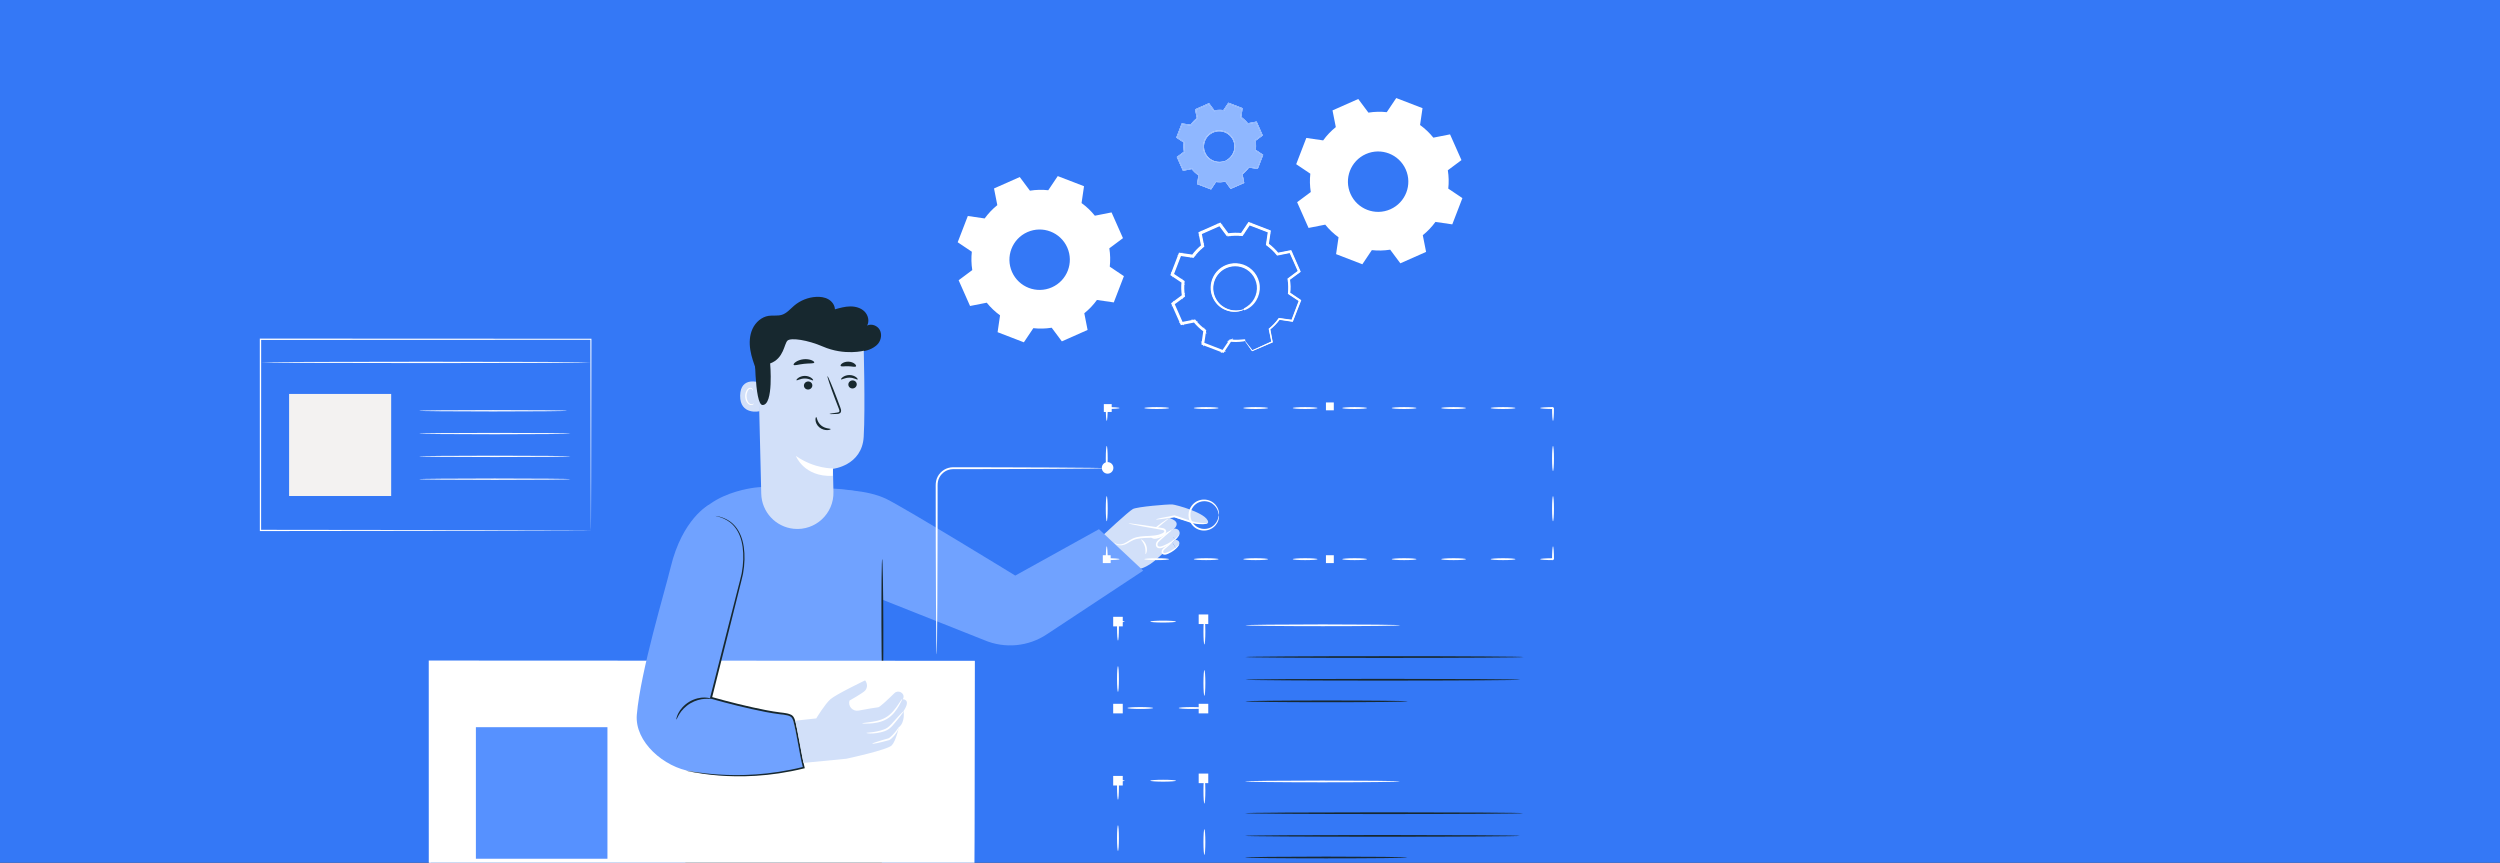 <svg width="510" height="176" viewBox="0 0 510 176" fill="none" xmlns="http://www.w3.org/2000/svg">
<rect x="0" y="0" width="510" height="176" fill="#333333" stroke="none"/>
<g clip-path="url(#clip0_620_1431)">
<rect width="510" height="176" fill="#3478F6"/>
<path fill-rule="evenodd" clip-rule="evenodd" d="M214.584 58.615C217.694 57.236 219.098 53.595 217.718 50.484C216.337 47.373 212.697 45.97 209.586 47.35C206.476 48.73 205.073 52.37 206.452 55.481C207.833 58.592 211.473 59.995 214.584 58.615ZM214.544 66.856C213.291 67.056 212.033 67.083 210.8 66.948L208.867 69.832L203.508 67.766L204.01 64.331C203.006 63.603 202.09 62.739 201.296 61.75L197.89 62.422L195.562 57.171L198.344 55.097C198.144 53.844 198.118 52.586 198.253 51.354L195.369 49.42L197.435 44.061L200.87 44.563C201.598 43.559 202.462 42.645 203.451 41.849L202.779 38.445L208.03 36.114L210.103 38.898C211.356 38.697 212.614 38.672 213.847 38.806L215.781 35.922L221.14 37.988L220.638 41.424C221.641 42.151 222.556 43.015 223.352 44.004L226.756 43.332L229.086 48.583L226.303 50.657C226.503 51.909 226.529 53.168 226.394 54.401L229.278 56.334L227.213 61.693L223.777 61.191C223.05 62.195 222.186 63.11 221.197 63.905L221.868 67.31L216.618 69.639L214.544 66.856" fill="white"/>
<path d="M120.545 108.21C120.545 108.21 120.538 107.967 120.534 107.505C120.531 107.038 120.527 106.355 120.522 105.462C120.516 103.668 120.507 101.035 120.495 97.656C120.482 90.9 120.462 81.164 120.439 69.211L120.545 69.317C102.46 69.325 78.868 69.336 53.143 69.348H53.138L53.276 69.211C53.272 83.013 53.269 96.201 53.266 108.21L53.138 108.082C72.878 108.107 89.712 108.129 101.62 108.144C107.578 108.159 112.301 108.171 115.543 108.179C117.16 108.186 118.406 108.191 119.255 108.195C119.674 108.198 119.993 108.2 120.215 108.202C120.431 108.205 120.545 108.21 120.545 108.21C120.545 108.21 120.442 108.215 120.23 108.217C120.012 108.22 119.697 108.222 119.285 108.226C118.442 108.229 117.204 108.234 115.599 108.241C112.364 108.249 107.65 108.261 101.705 108.276C89.777 108.291 72.913 108.313 53.138 108.338H53.009V108.21C53.006 96.201 53.003 83.013 53 69.211V69.072H53.138H53.143C78.868 69.084 102.46 69.096 120.545 69.104L120.652 69.105L120.652 69.211C120.628 81.192 120.609 90.95 120.596 97.722C120.584 101.09 120.575 103.715 120.569 105.504C120.563 106.388 120.56 107.065 120.557 107.527C120.553 107.982 120.545 108.21 120.545 108.21" fill="white"/>
<path d="M120.571 73.933C120.571 74.009 105.494 74.071 86.9 74.071C68.298 74.071 53.224 74.009 53.224 73.933C53.224 73.857 68.298 73.795 86.9 73.795C105.494 73.795 120.571 73.857 120.571 73.933Z" fill="white"/>
<path d="M79.799 101.185H58.976V80.364H79.799V101.185Z" fill="#F3F2F1"/>
<path d="M115.657 83.798C115.657 83.808 115.551 83.817 115.351 83.826C115.119 83.833 114.829 83.841 114.473 83.852C113.672 83.863 112.578 83.878 111.243 83.896C108.482 83.906 104.732 83.92 100.588 83.936C96.443 83.92 92.692 83.906 89.932 83.896C88.596 83.878 87.502 83.863 86.702 83.852C86.346 83.841 86.055 83.833 85.824 83.826C85.624 83.817 85.518 83.808 85.518 83.798C85.518 83.789 85.624 83.78 85.824 83.77C86.055 83.763 86.346 83.755 86.702 83.745C87.502 83.734 88.596 83.719 89.932 83.701C92.692 83.69 96.443 83.676 100.588 83.66C104.732 83.676 108.482 83.69 111.243 83.701C112.578 83.719 113.672 83.734 114.473 83.745C114.829 83.755 115.119 83.763 115.351 83.77C115.551 83.78 115.657 83.789 115.657 83.798" fill="white"/>
<path d="M116.328 88.449C116.328 88.459 116.22 88.468 116.015 88.477C115.779 88.484 115.482 88.493 115.117 88.503C114.3 88.514 113.181 88.529 111.816 88.546C108.995 88.557 105.16 88.572 100.923 88.588C96.685 88.572 92.85 88.557 90.03 88.546C88.663 88.529 87.545 88.514 86.728 88.503C86.363 88.493 86.066 88.484 85.831 88.477C85.626 88.468 85.518 88.459 85.518 88.449C85.518 88.44 85.626 88.431 85.831 88.422C86.066 88.415 86.363 88.407 86.728 88.395C87.545 88.385 88.663 88.37 90.03 88.352C92.85 88.342 96.685 88.328 100.923 88.312C105.16 88.328 108.995 88.342 111.816 88.352C113.181 88.37 114.3 88.385 115.117 88.395C115.482 88.407 115.779 88.415 116.015 88.422C116.22 88.431 116.328 88.44 116.328 88.449Z" fill="white"/>
<path d="M116.328 93.1C116.328 93.11 116.22 93.119 116.015 93.128C115.779 93.135 115.482 93.143 115.117 93.154C114.3 93.165 113.181 93.18 111.816 93.198C108.995 93.208 105.16 93.223 100.923 93.238C96.685 93.223 92.85 93.208 90.03 93.198C88.663 93.18 87.545 93.165 86.728 93.154C86.363 93.143 86.066 93.135 85.831 93.128C85.626 93.119 85.518 93.11 85.518 93.1C85.518 93.091 85.626 93.081 85.831 93.072C86.066 93.066 86.363 93.057 86.728 93.047C87.545 93.036 88.663 93.021 90.03 93.003C92.85 92.992 96.685 92.978 100.923 92.963C105.16 92.978 108.995 92.992 111.816 93.003C113.181 93.021 114.3 93.036 115.117 93.047C115.482 93.057 115.779 93.066 116.015 93.072C116.22 93.081 116.328 93.091 116.328 93.1Z" fill="white"/>
<path d="M116.328 97.751C116.328 97.761 116.22 97.77 116.015 97.778C115.779 97.785 115.482 97.794 115.117 97.805C114.3 97.815 113.181 97.83 111.816 97.848C108.995 97.859 105.16 97.874 100.923 97.889C96.685 97.874 92.85 97.859 90.03 97.848C88.663 97.83 87.545 97.815 86.728 97.805C86.363 97.794 86.066 97.785 85.831 97.778C85.626 97.77 85.518 97.761 85.518 97.751C85.518 97.741 85.626 97.732 85.831 97.723C86.066 97.716 86.363 97.707 86.728 97.697C87.545 97.687 88.663 97.672 90.03 97.654C92.85 97.642 96.685 97.628 100.923 97.613C105.16 97.628 108.995 97.642 111.816 97.654C113.181 97.672 114.3 97.687 115.117 97.697C115.482 97.707 115.779 97.716 116.015 97.723C116.22 97.732 116.328 97.741 116.328 97.751Z" fill="white"/>
<path d="M253.897 63.071C253.902 63.084 253.81 63.133 253.628 63.217C253.448 63.304 253.166 63.403 252.793 63.48C252.057 63.638 250.867 63.663 249.63 63.009C248.408 62.39 247.211 60.955 247.077 59.084C247.002 58.166 247.2 57.169 247.705 56.296C248.193 55.414 249.002 54.677 249.975 54.235C250.957 53.81 252.047 53.703 253.028 53.934C254.014 54.145 254.886 54.669 255.517 55.34C256.814 56.695 257.075 58.545 256.713 59.867C256.368 61.224 255.55 62.088 254.94 62.527C254.632 62.753 254.369 62.895 254.184 62.97C254 63.049 253.902 63.084 253.897 63.071C253.877 63.035 254.272 62.876 254.847 62.408C255.41 61.946 256.154 61.091 256.445 59.803C256.753 58.547 256.474 56.829 255.258 55.588C254.668 54.973 253.857 54.497 252.947 54.307C252.039 54.099 251.038 54.2 250.133 54.592C249.237 55 248.49 55.674 248.036 56.486C247.565 57.288 247.375 58.208 247.434 59.059C247.539 60.793 248.625 62.153 249.762 62.768C250.913 63.416 252.046 63.439 252.766 63.33C253.5 63.219 253.882 63.032 253.897 63.071" fill="white"/>
<path d="M253.866 69.405C253.868 69.4 253.904 69.441 253.975 69.528C254.056 69.63 254.159 69.76 254.288 69.922C254.578 70.299 254.986 70.827 255.51 71.507L255.435 71.487C256.47 71.017 257.823 70.404 259.455 69.664L259.399 69.773C259.237 68.98 259.059 68.1 258.867 67.159L258.853 67.092L258.908 67.047C259.601 66.483 260.272 65.793 260.859 64.976L260.904 64.913L260.981 64.924C261.805 65.041 262.696 65.168 263.623 65.299L263.474 65.387C263.97 64.087 264.496 62.709 265.048 61.262L265.105 61.444C264.418 60.986 263.661 60.482 262.885 59.965L262.804 59.911L262.815 59.813C262.909 58.936 262.898 57.959 262.738 56.979L262.722 56.879L262.804 56.819C263.466 56.323 264.196 55.777 264.94 55.221L264.884 55.43C264.32 54.163 263.711 52.797 263.087 51.397L263.288 51.501C262.473 51.663 261.578 51.841 260.672 52.022L260.562 52.043L260.491 51.956C259.935 51.265 259.236 50.583 258.44 50.009L258.347 49.943L258.363 49.829C258.484 49.002 258.615 48.1 258.747 47.188L258.867 47.394C257.563 46.892 256.164 46.354 254.746 45.809L254.977 45.735C254.507 46.437 254.001 47.191 253.492 47.953L253.426 48.051L253.308 48.038C252.416 47.94 251.443 47.953 250.486 48.107H250.485H250.484C250.4 48.073 250.67 48.183 250.296 48.032L250.295 48.029L250.292 48.025L250.286 48.017L250.273 47.999L250.248 47.966L250.197 47.898L250.097 47.764L249.897 47.495L249.497 46.958C249.231 46.602 248.966 46.246 248.703 45.892L248.937 45.954C247.574 46.558 246.228 47.155 244.901 47.743L245.012 47.529C245.185 48.41 245.357 49.283 245.527 50.146L245.549 50.261L245.459 50.332C244.713 50.931 244.057 51.624 243.509 52.38L243.441 52.472L243.328 52.456C242.436 52.324 241.556 52.195 240.688 52.068L240.888 51.95C240.345 53.356 239.813 54.729 239.294 56.067L239.228 55.854C239.978 56.36 240.716 56.857 241.441 57.344L241.529 57.403L241.517 57.508C241.41 58.471 241.437 59.425 241.581 60.34L241.597 60.441L241.515 60.502C240.78 61.046 240.068 61.575 239.372 62.09L239.424 61.895C240.049 63.316 240.639 64.658 241.202 65.936L241.037 65.85C241.958 65.671 242.822 65.505 243.655 65.343L243.739 65.327L243.792 65.393C244.425 66.185 245.121 66.831 245.844 67.359L245.906 67.406L245.895 67.482C245.751 68.44 245.62 69.304 245.497 70.12L245.424 69.996C247.014 70.62 248.371 71.153 249.534 71.611L249.431 71.643C250.03 70.766 250.523 70.045 250.937 69.44L250.958 69.409L250.996 69.413C251.957 69.525 252.68 69.492 253.154 69.462C253.377 69.442 253.552 69.427 253.688 69.415C253.812 69.402 253.868 69.4 253.866 69.405C253.864 69.409 253.803 69.424 253.693 69.447C253.576 69.469 253.4 69.498 253.16 69.526C252.685 69.578 251.957 69.632 250.982 69.537L251.041 69.51C250.638 70.122 250.159 70.852 249.575 71.74L249.537 71.798L249.471 71.774C248.302 71.331 246.939 70.815 245.341 70.211L245.256 70.179L245.27 70.087C245.385 69.27 245.506 68.405 245.642 67.445L245.693 67.567C244.949 67.031 244.23 66.376 243.574 65.568L243.71 65.617C242.877 65.784 242.014 65.958 241.094 66.142L240.978 66.165L240.929 66.057C240.36 64.782 239.761 63.444 239.128 62.026L239.075 61.909L239.179 61.831C239.872 61.312 240.581 60.78 241.314 60.232L241.248 60.393C241.095 59.45 241.064 58.464 241.17 57.47L241.247 57.634C240.52 57.149 239.781 56.655 239.028 56.152L238.909 56.072L238.96 55.938C239.475 54.598 240.002 53.224 240.542 51.817L240.595 51.679L240.741 51.7C241.611 51.826 242.49 51.953 243.383 52.083L243.203 52.158C243.769 51.375 244.447 50.656 245.22 50.035L245.152 50.22C244.981 49.357 244.808 48.484 244.634 47.604L244.604 47.453L244.745 47.39C246.071 46.801 247.416 46.203 248.78 45.598L248.922 45.535L249.014 45.66C249.278 46.013 249.543 46.369 249.81 46.726L250.209 47.262L250.41 47.532L250.51 47.666L250.56 47.733L250.585 47.767L250.598 47.784L250.604 47.792L250.607 47.797L250.609 47.798C250.236 47.647 250.505 47.757 250.422 47.723H250.423H250.425C251.418 47.563 252.426 47.549 253.351 47.651L253.169 47.736C253.679 46.975 254.186 46.221 254.656 45.52L254.742 45.392L254.886 45.448C256.303 45.995 257.7 46.534 259.005 47.038L259.147 47.093L259.125 47.244C258.991 48.155 258.857 49.057 258.736 49.884L258.66 49.704C259.483 50.3 260.207 51.008 260.78 51.724L260.6 51.658C261.507 51.481 262.402 51.306 263.217 51.146L263.36 51.118L263.418 51.251C264.037 52.652 264.641 54.02 265.202 55.289L265.258 55.416L265.147 55.499C264.401 56.052 263.669 56.595 263.004 57.088L263.07 56.927C263.23 57.938 263.237 58.946 263.134 59.848L263.064 59.698C263.837 60.219 264.591 60.727 265.277 61.19L265.378 61.258L265.334 61.372C264.772 62.815 264.238 64.19 263.733 65.486L263.693 65.59L263.584 65.573C262.658 65.434 261.767 65.301 260.944 65.177L261.066 65.126C260.458 65.958 259.766 66.657 259.051 67.225L259.091 67.114C259.272 68.057 259.44 68.94 259.592 69.734L259.607 69.812L259.535 69.844C257.89 70.557 256.528 71.148 255.485 71.6L255.439 71.62L255.41 71.581C254.915 70.892 254.53 70.359 254.256 69.978C254.135 69.805 254.039 69.666 253.962 69.557C253.897 69.461 253.864 69.409 253.866 69.405" fill="white"/>
<path d="M253.896 63.071C253.896 63.071 253.852 63.087 253.76 63.125C253.668 63.162 253.529 63.215 253.343 63.27C252.974 63.379 252.402 63.519 251.656 63.465C250.918 63.416 249.996 63.17 249.135 62.533C248.275 61.909 247.519 60.842 247.29 59.501C247.054 58.174 247.445 56.578 248.57 55.419C249.664 54.26 251.523 53.642 253.279 54.144C254.151 54.385 254.976 54.889 255.599 55.603C256.231 56.321 256.639 57.235 256.764 58.219C256.876 59.202 256.68 60.233 256.188 61.129C255.942 61.577 255.626 61.989 255.248 62.344C255.059 62.524 254.853 62.682 254.642 62.83C254.536 62.904 254.427 62.974 254.316 63.042L254.149 63.139L254.068 63.184L254.033 63.205L254.026 63.209L254.045 63.192C254.022 63.231 254.135 63.1 254.069 62.982L253.845 62.883C254.008 62.832 254.216 62.73 254.399 62.622C256.133 61.638 256.948 59.479 256.508 57.677C256.106 55.831 254.551 54.445 252.862 54.141C251.167 53.791 249.45 54.474 248.448 55.625C247.421 56.777 247.089 58.312 247.333 59.593C247.577 60.883 248.311 61.922 249.154 62.53C249.998 63.155 250.905 63.406 251.639 63.459C252.381 63.516 252.955 63.38 253.33 63.272C253.707 63.161 253.89 63.06 253.896 63.071C253.904 63.082 253.73 63.209 253.354 63.347C252.981 63.481 252.398 63.646 251.63 63.61C250.871 63.579 249.921 63.342 249.025 62.706C248.13 62.084 247.338 61.008 247.062 59.644C246.785 58.296 247.12 56.65 248.206 55.412C249.267 54.173 251.101 53.422 252.933 53.789C253.839 53.956 254.718 54.397 255.426 55.059C256.135 55.714 256.647 56.615 256.879 57.588C257.362 59.55 256.486 61.879 254.597 62.958C254.387 63.078 254.186 63.183 253.947 63.258L253.797 63.306L253.724 63.16C253.659 63.034 253.775 62.895 253.757 62.93L253.794 62.897L253.827 62.875L253.874 62.847L253.957 62.8L254.115 62.708C254.22 62.645 254.321 62.58 254.42 62.511C254.62 62.371 254.81 62.225 254.982 62.062C255.329 61.735 255.622 61.355 255.849 60.943C256.304 60.12 256.487 59.166 256.387 58.263C256.277 57.366 255.895 56.5 255.322 55.848C254.75 55.184 253.986 54.716 253.185 54.487C251.558 54.013 249.832 54.569 248.798 55.643C247.742 56.711 247.353 58.205 247.559 59.459C247.758 60.723 248.456 61.753 249.265 62.361C250.076 62.986 250.955 63.246 251.668 63.316C252.389 63.39 252.952 63.279 253.324 63.196C253.695 63.11 253.892 63.034 253.896 63.071" fill="white"/>
<path d="M253.866 69.405C254.032 69.628 254.478 70.227 255.48 71.572L255.428 71.558C256.473 71.094 257.853 70.482 259.546 69.731L259.505 69.808C259.345 69.003 259.168 68.104 258.977 67.137L259.134 67.15L259.105 67.227L258.978 67.135C259.68 66.57 260.361 65.876 260.961 65.049L261.07 65.188L260.985 65.225L260.964 65.048C261.802 65.17 262.721 65.304 263.681 65.444L263.571 65.507C264.086 64.169 264.636 62.743 265.216 61.236L265.258 61.37C264.561 60.903 263.777 60.378 262.97 59.837L263.145 59.688L263.195 59.793L262.966 59.83C263.062 58.957 263.056 57.958 262.895 56.955L263.136 56.983L263.092 57.096L262.899 56.946C263.571 56.443 264.334 55.875 265.113 55.293L265.072 55.453C264.495 54.154 263.856 52.718 263.198 51.238L263.354 51.319C262.529 51.482 261.592 51.667 260.639 51.857L260.66 51.576L260.786 51.622L260.622 51.85C260.073 51.167 259.358 50.463 258.539 49.872L258.765 49.692L258.818 49.818L258.531 49.854C258.652 49.018 258.79 48.07 258.93 47.108L259.027 47.275C257.698 46.764 256.218 46.195 254.707 45.613L254.897 45.553C254.426 46.257 253.893 47.054 253.354 47.861L253.148 47.621L253.275 47.561L253.326 47.873C252.451 47.778 251.454 47.785 250.454 47.947L250.481 47.941L250.48 47.942L250.495 47.626L250.506 47.63L250.508 47.631L250.513 47.633L250.382 47.942L250.38 47.941L250.38 47.941L250.377 47.94L250.371 47.938L250.361 47.933L250.359 47.932L250.363 47.935C250.377 47.935 250.349 47.939 250.427 47.944L250.532 47.651L250.507 47.633L250.49 47.624L250.489 47.623L250.533 47.641L250.625 47.678L250.427 47.935C249.919 47.255 249.345 46.486 248.766 45.71L248.972 45.764C247.666 46.346 246.214 46.991 244.741 47.648L244.842 47.453C245.008 48.289 245.195 49.229 245.383 50.175L245.041 50.149L245.088 50.019L245.367 50.219C244.677 50.773 243.979 51.487 243.395 52.298L243.179 52.026L243.304 51.973L243.348 52.318C242.502 52.196 241.557 52.059 240.605 51.922L240.801 51.806C240.288 53.145 239.721 54.624 239.148 56.119L239.077 55.898C239.79 56.373 240.583 56.903 241.38 57.435L241.107 57.67L241.053 57.555L241.409 57.496C241.312 58.381 241.324 59.376 241.484 60.355L241.123 60.315L241.169 60.202L241.457 60.424C240.77 60.937 240.012 61.505 239.249 62.077L239.308 61.847C239.894 63.158 240.534 64.592 241.179 66.037L240.966 65.927C241.809 65.758 242.734 65.574 243.664 65.387L243.635 65.757L243.54 65.723L243.756 65.421C244.319 66.117 245.029 66.805 245.829 67.38L245.538 67.611L245.503 67.526L245.871 67.478C245.751 68.327 245.618 69.254 245.486 70.183L245.363 69.976C246.698 70.483 248.143 71.032 249.596 71.584L249.365 71.659C249.836 70.944 250.349 70.17 250.863 69.393L251.107 69.677L251.066 69.695L251.003 69.326C251.775 69.402 252.621 69.405 253.449 69.28L253.65 69.252L253.658 69.275L253.671 69.308L253.684 69.325L253.686 69.327L253.687 69.328C253.627 69.32 253.72 69.62 253.792 69.585L253.815 69.593L253.858 69.599H253.856L253.45 69.638C253.174 69.668 252.89 69.687 252.612 69.695C252.052 69.713 251.493 69.686 250.945 69.622L251.128 69.538C250.617 70.291 250.114 71.031 249.613 71.767L249.393 71.473L249.466 71.45L249.454 71.817C248.073 71.277 246.702 70.741 245.341 70.21L245.579 69.931L245.63 70.018L245.271 70.087C245.406 69.186 245.54 68.288 245.674 67.395L245.751 67.579C244.93 66.986 244.193 66.278 243.572 65.494L243.759 65.562C242.86 65.737 241.969 65.91 241.082 66.083L241.133 65.725L241.249 65.785L240.985 66.031C240.385 64.67 239.792 63.325 239.205 61.991L239.562 61.964L239.527 62.1L239.23 61.899C239.968 61.351 240.701 60.807 241.429 60.268L241.355 60.449C241.189 59.437 241.17 58.408 241.288 57.409L241.369 57.584C240.601 57.068 239.844 56.559 239.094 56.054L239.373 55.843L239.42 55.992L239.071 55.981C239.61 54.592 240.141 53.219 240.666 51.865L240.928 52.088L240.788 52.169L240.723 51.832C241.646 51.968 242.548 52.101 243.441 52.233L243.269 52.305C243.875 51.46 244.589 50.72 245.375 50.099L245.311 50.271C245.13 49.349 244.955 48.457 244.783 47.575L245.11 47.621L245.033 47.77L244.806 47.53C246.186 46.919 247.527 46.326 248.844 45.744L248.87 46.065L248.707 46.023L248.887 45.755C249.436 46.495 249.96 47.2 250.478 47.897L250.407 47.84L250.497 47.878L250.54 47.895L250.546 47.898L250.537 47.894L250.515 47.889L250.332 47.988L250.401 48.199L250.419 48.208L250.419 48.208L250.409 48.204L250.404 48.202L250.4 48.201L250.398 48.2L250.398 48.199L250.52 47.888L250.524 47.888L250.525 47.889L250.537 47.894L250.459 47.882H250.46L250.442 47.885C251.475 47.722 252.455 47.715 253.414 47.826L253.26 47.897C253.795 47.101 254.298 46.352 254.795 45.614L254.976 45.858L254.817 45.908L254.826 45.604C256.261 46.16 257.619 46.684 258.943 47.196L258.754 47.418L258.67 47.275L258.957 47.219C258.815 48.181 258.685 49.067 258.557 49.939L258.496 49.795C259.377 50.427 260.094 51.131 260.698 51.891L260.556 51.839C261.522 51.65 262.394 51.478 263.249 51.31L263.212 51.573L263.071 51.5L263.265 51.318C263.908 52.769 264.491 54.086 265.053 55.355L264.804 55.376L264.843 55.23L265.049 55.369C264.242 55.969 263.539 56.492 262.852 57.004L262.901 56.883C263.083 57.991 263.078 58.971 262.974 59.9L262.922 59.788C263.776 60.361 264.497 60.845 265.193 61.313L265.024 61.441L264.984 61.313L265.196 61.319C264.594 62.879 264.083 64.2 263.607 65.438L263.462 65.315L263.567 65.255L263.603 65.439C262.541 65.284 261.704 65.161 260.909 65.045L260.996 65.008C260.286 65.987 259.61 66.629 258.942 67.168L258.97 67.09C259.19 68.203 259.348 69.008 259.496 69.753L259.366 69.735L259.406 69.659L259.496 69.754C257.741 70.532 256.45 71.104 255.459 71.543L255.453 71.463L255.505 71.477L255.461 71.544C254.451 70.19 254.027 69.622 253.866 69.405C253.876 69.395 254.015 69.564 254.293 69.908C254.572 70.266 254.98 70.79 255.528 71.492L255.604 71.589L255.484 71.559L255.432 71.545L255.314 71.516L255.425 71.465C256.409 71.015 257.693 70.427 259.439 69.628L259.62 69.545L259.529 69.723L259.49 69.799L259.399 69.973L259.36 69.781C259.206 69.037 259.041 68.233 258.812 67.121L258.803 67.074L258.84 67.043C259.496 66.505 260.155 65.869 260.848 64.902L260.88 64.857L260.934 64.865C261.731 64.976 262.568 65.093 263.631 65.242L263.914 65.282L263.667 65.427L263.563 65.488L263.319 65.632L263.42 65.366C263.89 64.126 264.393 62.802 264.986 61.239L265.1 60.937L265.198 61.245L265.238 61.372L265.336 61.678L265.069 61.5C264.369 61.035 263.647 60.556 262.789 59.986L262.729 59.946L262.737 59.874C262.834 58.962 262.834 58.007 262.652 56.922L262.639 56.847L262.701 56.801C263.385 56.288 264.086 55.761 264.891 55.157L265.193 54.931L265.098 55.296L265.06 55.443L264.965 55.807L264.811 55.463C264.244 54.195 263.656 52.881 263.009 51.433L262.844 51.066L263.201 51.251L263.342 51.323L263.699 51.508L263.305 51.587C262.45 51.758 261.578 51.931 260.612 52.125L260.526 52.142L260.47 52.073C259.878 51.333 259.181 50.653 258.32 50.039L258.246 49.986L258.259 49.895C258.385 49.023 258.513 48.137 258.651 47.175L258.714 46.738L258.937 47.118L259.022 47.262L259.244 47.643L258.833 47.485C257.506 46.977 256.147 46.456 254.71 45.904L254.281 45.74L254.719 45.601L254.88 45.55L255.317 45.411L255.062 45.793C254.568 46.533 254.066 47.283 253.533 48.081L253.478 48.163L253.378 48.152C252.449 48.046 251.484 48.058 250.507 48.214L250.494 48.216L250.49 48.217L250.449 48.22L250.412 48.205L250.402 48.202V48.201L250.433 48.12L250.442 48.104L250.505 47.946C250.536 47.87 250.528 47.891 250.528 47.891H250.529L250.531 47.891L250.537 47.894L250.548 47.898L250.552 47.9L250.57 47.909L250.639 48.121L250.457 48.219L250.435 48.214L250.421 48.209L250.415 48.206L250.371 48.189L250.28 48.152L250.237 48.134L250.208 48.096C249.689 47.401 249.164 46.698 248.613 45.959L248.322 45.569L248.793 45.692L248.957 45.734L249.43 45.858L248.983 46.056C247.667 46.642 246.328 47.237 244.949 47.85L244.492 48.053L244.722 47.609L244.799 47.46L245.029 47.015L245.127 47.507C245.301 48.39 245.478 49.281 245.66 50.203L245.681 50.309L245.597 50.376C244.834 50.982 244.15 51.694 243.561 52.517L243.498 52.606L243.389 52.59C242.496 52.459 241.594 52.328 240.669 52.193L240.156 52.117L240.604 51.854L240.743 51.774L241.193 51.51L241.006 51.996C240.483 53.352 239.953 54.724 239.417 56.115L239.227 56.607L239.068 56.104L239.021 55.956L238.86 55.45L239.3 55.746C240.052 56.25 240.809 56.758 241.578 57.275L241.672 57.338L241.659 57.451C241.546 58.421 241.566 59.408 241.727 60.389L241.746 60.502L241.654 60.57C240.927 61.111 240.195 61.655 239.456 62.204L239.023 62.526L239.16 62.003L239.196 61.867L239.333 61.342L239.552 61.838C240.14 63.171 240.735 64.516 241.335 65.877L241.555 66.375L241.072 66.124L240.957 66.065L240.47 65.812L241.008 65.707C241.895 65.534 242.787 65.359 243.685 65.184L243.8 65.162L243.872 65.253C244.476 66.013 245.181 66.692 245.979 67.268L246.073 67.336L246.056 67.452C245.923 68.345 245.788 69.242 245.654 70.144L245.573 70.689L245.295 70.213L245.245 70.127L244.964 69.647L245.482 69.849C246.843 70.38 248.214 70.915 249.595 71.454L250.108 71.654L249.583 71.82L249.51 71.844L248.976 72.013L249.291 71.548C249.791 70.812 250.294 70.072 250.806 69.32L250.872 69.222L250.989 69.236C251.521 69.297 252.06 69.323 252.6 69.306C252.872 69.298 253.139 69.281 253.414 69.251L253.834 69.21L253.858 69.21L253.914 69.216L253.938 69.224C254.011 69.19 254.103 69.49 254.044 69.482L254.041 69.484L254.038 69.488L254 69.516L253.911 69.571L253.716 69.635L253.506 69.665C252.639 69.796 251.763 69.792 250.965 69.713L250.258 69.643L250.901 69.343L250.942 69.324L251.567 69.032L251.187 69.608C250.673 70.385 250.161 71.159 249.688 71.874L249.602 72.004L249.457 71.948C248.004 71.395 246.56 70.846 245.225 70.337L245.08 70.282L245.102 70.129C245.235 69.199 245.367 68.272 245.489 67.424L245.587 66.735L245.858 67.376L245.894 67.46L246.161 68.094L245.603 67.693C244.775 67.097 244.039 66.384 243.457 65.662L243.022 65.123L243.672 65.361L243.767 65.395L244.411 65.63L243.739 65.764C242.809 65.951 241.884 66.135 241.042 66.303L240.891 66.333L240.829 66.193C240.185 64.747 239.546 63.313 238.962 62.002L238.9 61.863L239.022 61.772C239.785 61.202 240.544 60.635 241.231 60.122L241.773 59.716L241.519 60.344L241.473 60.456L241.22 61.079L241.112 60.415C240.948 59.401 240.936 58.371 241.037 57.456L241.11 56.79L241.392 57.398L241.445 57.512L241.727 58.117L241.172 57.746C240.376 57.213 239.584 56.683 238.872 56.206L238.749 56.123L238.802 55.986C239.376 54.491 239.946 53.014 240.461 51.676L240.513 51.539L240.658 51.561C241.61 51.7 242.555 51.837 243.401 51.961L244.041 52.055L243.445 52.305L243.319 52.358L242.727 52.608L243.103 52.087C243.708 51.249 244.431 50.513 245.145 49.942L245.642 49.543L245.423 50.141L245.375 50.27L245.157 50.867L245.034 50.244C244.848 49.297 244.662 48.358 244.498 47.521L244.47 47.384L244.599 47.327C246.073 46.675 247.526 46.031 248.833 45.452L248.959 45.396L249.04 45.506C249.617 46.282 250.188 47.051 250.695 47.732L251.055 48.217L250.498 47.99L250.406 47.952L250.362 47.934L250.349 47.929L250.333 47.92L250.308 47.901L250.413 47.609C250.49 47.614 250.464 47.618 250.477 47.619L250.484 47.621L250.487 47.622L250.496 47.627L250.501 47.629L250.504 47.63H250.504L250.49 47.663L250.41 47.86L250.419 47.844L250.378 47.941L250.377 47.94L250.368 47.936L249.929 47.756L250.383 47.621L250.395 47.617L250.41 47.615C251.425 47.452 252.464 47.445 253.362 47.547L253.946 47.613L253.414 47.859L253.287 47.918L252.752 48.166L253.081 47.678C253.622 46.873 254.158 46.077 254.63 45.374L254.702 45.267L254.822 45.313C256.332 45.899 257.811 46.471 259.138 46.986L259.254 47.03L259.236 47.153C259.093 48.114 258.953 49.062 258.829 49.898L258.75 50.431L258.541 49.934L258.488 49.809L258.28 49.313L258.715 49.628C259.557 50.239 260.288 50.963 260.85 51.667L261.174 52.075L260.686 51.896L260.561 51.85L260.07 51.67L260.582 51.57C261.536 51.385 262.474 51.203 263.3 51.043L263.411 51.021L263.456 51.123C264.109 52.607 264.741 54.044 265.314 55.346L265.357 55.443L265.272 55.506C264.49 56.084 263.725 56.65 263.05 57.149L262.685 57.419L262.856 57L262.902 56.888L263.074 56.468L263.145 56.915C263.306 57.944 263.308 58.964 263.205 59.857L263.156 60.282L262.977 59.894L262.928 59.789L262.747 59.397L263.104 59.638C263.908 60.183 264.69 60.712 265.385 61.183L265.46 61.233L265.427 61.318C264.838 62.822 264.282 64.245 263.76 65.581L263.73 65.656L263.651 65.644C262.692 65.498 261.774 65.358 260.936 65.231L260.609 65.181L260.914 65.054L260.999 65.019L261.305 64.891L261.109 65.157C260.494 65.995 259.798 66.695 259.08 67.263L258.851 67.444L258.952 67.171L258.981 67.094L259.082 66.817L259.137 67.106C259.32 68.075 259.49 68.975 259.642 69.781L259.653 69.837L259.601 69.859C257.9 70.59 256.513 71.186 255.462 71.637L255.43 71.651L255.41 71.623C254.897 70.903 254.507 70.355 254.238 69.976C254.115 69.796 254.021 69.657 253.95 69.554C253.887 69.45 253.866 69.405 253.866 69.405" fill="white"/>
<path d="M250.003 32.796C251.612 32.083 252.339 30.199 251.624 28.589C250.911 26.979 249.026 26.253 247.417 26.967C245.807 27.681 245.081 29.565 245.795 31.175C246.51 32.785 248.393 33.511 250.003 32.796V32.796ZM249.982 37.061C249.334 37.164 248.682 37.179 248.046 37.109L247.045 38.601L244.271 37.532L244.53 35.755C244.011 35.378 243.538 34.931 243.126 34.419L241.364 34.767L240.159 32.05L241.599 30.976C241.496 30.328 241.482 29.677 241.552 29.039L240.059 28.039L241.129 25.265L242.906 25.525C243.282 25.006 243.73 24.532 244.242 24.121L243.894 22.359L246.611 21.152L247.684 22.593C248.333 22.49 248.984 22.476 249.621 22.546L250.622 21.054L253.396 22.123L253.136 23.901C253.655 24.277 254.128 24.724 254.54 25.235L256.302 24.888L257.508 27.605L256.067 28.679C256.171 29.327 256.185 29.978 256.114 30.616L257.607 31.616L256.538 34.389L254.76 34.13C254.384 34.649 253.937 35.122 253.425 35.534L253.772 37.296L251.056 38.502L249.982 37.061Z" fill="white"/>
<path d="M250.003 32.796C250.003 32.796 249.76 32.952 249.257 33.056C248.763 33.157 247.968 33.17 247.144 32.73C246.74 32.511 246.333 32.184 246.023 31.733C245.718 31.284 245.485 30.726 245.448 30.109C245.421 29.803 245.445 29.485 245.516 29.171C245.581 28.856 245.699 28.544 245.868 28.255C246.193 27.668 246.732 27.178 247.379 26.884C248.032 26.601 248.757 26.53 249.411 26.683C249.739 26.752 250.049 26.874 250.327 27.037C250.607 27.195 250.859 27.391 251.068 27.616C251.5 28.058 251.757 28.605 251.885 29.132C252.013 29.665 251.981 30.186 251.872 30.633C251.646 31.539 251.102 32.12 250.696 32.417C250.281 32.721 250.003 32.796 250.003 32.796C249.992 32.777 250.26 32.675 250.652 32.362C251.036 32.053 251.545 31.477 251.746 30.603C251.843 30.171 251.865 29.674 251.738 29.168C251.609 28.667 251.36 28.148 250.947 27.733C250.747 27.521 250.506 27.337 250.24 27.188C249.976 27.036 249.682 26.922 249.372 26.858C248.754 26.716 248.07 26.784 247.453 27.051C246.842 27.329 246.333 27.789 246.023 28.344C245.863 28.617 245.75 28.911 245.686 29.209C245.617 29.506 245.593 29.807 245.617 30.098C245.646 30.683 245.863 31.215 246.148 31.647C246.437 32.081 246.822 32.399 247.206 32.617C247.99 33.054 248.759 33.064 249.245 32.986C249.74 32.906 249.995 32.776 250.003 32.796" fill="white"/>
<path d="M249.983 37.062L250.054 37.148C250.106 37.213 250.175 37.301 250.264 37.416C250.453 37.663 250.726 38.02 251.079 38.484L251.044 38.475C251.738 38.163 252.65 37.751 253.754 37.254L253.727 37.305C253.62 36.772 253.5 36.179 253.372 35.545L253.366 35.514L253.392 35.493C253.861 35.113 254.315 34.647 254.712 34.095L254.733 34.066L254.769 34.07C255.324 34.15 255.924 34.236 256.548 34.325L256.478 34.366C256.812 33.492 257.168 32.564 257.54 31.59L257.567 31.676C257.105 31.367 256.595 31.027 256.073 30.678L256.035 30.654L256.04 30.608C256.104 30.015 256.098 29.353 255.99 28.691L255.982 28.644L256.021 28.615C256.467 28.282 256.959 27.914 257.459 27.541L257.433 27.638C257.054 26.785 256.644 25.865 256.225 24.923L256.319 24.972C255.77 25.081 255.168 25.2 254.557 25.321L254.506 25.332L254.473 25.291C254.097 24.823 253.623 24.361 253.085 23.972L253.041 23.941L253.049 23.888C253.129 23.331 253.218 22.724 253.307 22.11L253.364 22.206C252.486 21.868 251.544 21.506 250.59 21.139L250.698 21.104C250.382 21.576 250.041 22.084 249.698 22.597L249.666 22.642L249.612 22.637C249.007 22.57 248.349 22.58 247.701 22.683H247.7H247.699C247.685 22.678 247.692 22.68 247.699 22.683C247.712 22.689 247.725 22.694 247.611 22.648L247.61 22.646L247.608 22.644L247.604 22.638L247.595 22.627L247.578 22.604L247.545 22.559L247.477 22.468L247.342 22.287L247.074 21.926C246.894 21.686 246.716 21.446 246.538 21.207L246.649 21.236C245.73 21.644 244.824 22.045 243.931 22.442L243.983 22.341C244.1 22.935 244.215 23.521 244.33 24.104L244.341 24.157L244.298 24.19C243.793 24.596 243.35 25.065 242.978 25.577L242.947 25.62L242.894 25.613C242.293 25.524 241.701 25.437 241.116 25.352L241.21 25.297C240.844 26.243 240.487 27.168 240.139 28.069L240.107 27.969C240.613 28.309 241.11 28.643 241.598 28.971L241.64 28.999L241.634 29.048C241.562 29.699 241.58 30.345 241.678 30.964L241.685 31.012L241.646 31.04C241.152 31.407 240.673 31.763 240.205 32.111L240.229 32.019C240.651 32.975 241.05 33.879 241.429 34.738L241.351 34.698C241.971 34.578 242.553 34.464 243.114 34.355L243.153 34.347L243.178 34.378C243.606 34.913 244.078 35.349 244.567 35.706L244.596 35.728L244.59 35.763C244.494 36.409 244.407 36.99 244.325 37.54L244.291 37.482C245.363 37.9 246.278 38.258 247.06 38.563L247.011 38.578C247.414 37.985 247.745 37.498 248.021 37.092L248.031 37.078L248.048 37.08C248.697 37.154 249.184 37.13 249.505 37.106C249.659 37.091 249.777 37.08 249.864 37.072C249.945 37.062 249.983 37.059 249.983 37.062C249.982 37.064 249.942 37.073 249.865 37.087C249.787 37.1 249.668 37.12 249.507 37.136C249.187 37.169 248.697 37.204 248.042 37.139L248.07 37.125C247.799 37.535 247.475 38.025 247.079 38.624L247.062 38.651L247.03 38.639C246.245 38.341 245.328 37.992 244.252 37.583L244.212 37.568L244.218 37.524C244.296 36.974 244.38 36.393 244.472 35.746L244.496 35.803C243.996 35.443 243.515 35.003 243.075 34.46L243.139 34.484C242.578 34.596 241.998 34.712 241.379 34.836L241.323 34.847L241.301 34.795C240.918 33.937 240.516 33.036 240.09 32.081L240.065 32.025L240.114 31.989C240.581 31.64 241.059 31.282 241.552 30.914L241.521 30.989C241.419 30.357 241.399 29.696 241.471 29.03L241.507 29.107C241.018 28.78 240.52 28.447 240.013 28.108L239.957 28.071L239.981 28.008C240.328 27.106 240.684 26.181 241.048 25.234L241.072 25.169L241.141 25.179C241.726 25.264 242.318 25.35 242.919 25.437L242.835 25.473C243.214 24.948 243.668 24.467 244.186 24.051L244.154 24.138C244.039 23.556 243.923 22.969 243.806 22.376L243.791 22.305L243.857 22.276C244.75 21.879 245.656 21.477 246.574 21.07L246.641 21.04L246.685 21.098C246.862 21.337 247.041 21.576 247.22 21.817L247.489 22.177L247.624 22.359L247.692 22.45L247.725 22.494L247.743 22.517L247.751 22.529L247.754 22.534L247.757 22.537L247.758 22.538C247.645 22.493 247.657 22.497 247.67 22.503C247.677 22.506 247.684 22.509 247.67 22.503H247.671H247.671C248.337 22.396 249.012 22.387 249.632 22.456L249.546 22.495C249.89 21.983 250.231 21.474 250.547 21.003L250.587 20.943L250.655 20.969C251.61 21.337 252.55 21.7 253.428 22.039L253.495 22.065L253.485 22.136C253.395 22.749 253.306 23.356 253.224 23.913L253.188 23.829C253.739 24.228 254.224 24.702 254.609 25.181L254.523 25.15C255.134 25.03 255.737 24.912 256.286 24.805L256.353 24.791L256.38 24.854C256.797 25.797 257.205 26.718 257.583 27.573L257.609 27.632L257.557 27.671C257.054 28.044 256.562 28.41 256.115 28.742L256.145 28.666C256.254 29.343 256.258 30.019 256.19 30.624L256.157 30.553C256.678 30.904 257.186 31.246 257.648 31.556L257.696 31.589L257.675 31.642C257.297 32.615 256.938 33.54 256.6 34.413L256.58 34.462L256.529 34.454C255.905 34.362 255.306 34.272 254.752 34.19L254.81 34.165C254.402 34.724 253.938 35.194 253.459 35.576L253.478 35.524C253.6 36.159 253.715 36.753 253.819 37.287L253.825 37.324L253.792 37.339C252.682 37.823 251.765 38.224 251.068 38.528L251.046 38.538L251.033 38.519C250.693 38.052 250.43 37.692 250.249 37.442C250.164 37.322 250.098 37.23 250.048 37.161L249.983 37.062" fill="white"/>
<path fill-rule="evenodd" clip-rule="evenodd" d="M283.637 42.693C286.747 41.314 288.151 37.673 286.771 34.562C285.391 31.451 281.75 30.049 278.639 31.428C275.529 32.808 274.126 36.448 275.505 39.559C276.886 42.67 280.526 44.073 283.637 42.693ZM283.597 50.934C282.345 51.134 281.086 51.16 279.854 51.026L277.92 53.91L272.561 51.844L273.063 48.408C272.059 47.682 271.143 46.817 270.349 45.828L266.943 46.5L264.615 41.249L267.398 39.175C267.197 37.922 267.171 36.664 267.307 35.432L264.423 33.498L266.488 28.139L269.923 28.64C270.651 27.637 271.515 26.723 272.504 25.927L271.832 22.523L277.083 20.193L279.157 22.976C280.409 22.776 281.667 22.75 282.9 22.884L284.834 20L290.194 22.066L289.691 25.502C290.695 26.229 291.609 27.093 292.405 28.082L295.809 27.411L298.139 32.661L295.356 34.734C295.556 35.987 295.583 37.247 295.447 38.478L298.331 40.412L296.266 45.771L292.83 45.269C292.103 46.273 291.239 47.188 290.25 47.983L290.922 51.388L285.671 53.717L283.597 50.934" fill="white"/>
<path d="M247.029 38.55C246.263 38.252 245.373 37.903 244.331 37.497C244.412 36.961 244.496 36.392 244.591 35.763L244.596 35.727L244.567 35.705C244.078 35.348 243.606 34.913 243.178 34.377L243.153 34.346L243.114 34.354C242.569 34.461 242.006 34.57 241.406 34.687C241.041 33.859 240.658 32.991 240.254 32.074C240.706 31.738 241.169 31.394 241.646 31.039L241.685 31.011L241.678 30.963C241.619 30.596 241.589 30.219 241.589 29.837C241.59 29.575 241.604 29.312 241.634 29.047L241.64 28.998L241.598 28.97C241.128 28.654 240.649 28.333 240.163 28.006C240.495 27.145 240.837 26.262 241.185 25.361C241.747 25.443 242.316 25.527 242.894 25.612L242.947 25.62L242.978 25.576C243.35 25.064 243.793 24.596 244.298 24.19L244.341 24.156L244.33 24.103C244.221 23.544 244.109 22.98 243.997 22.412C244.847 22.035 245.709 21.653 246.582 21.266C246.745 21.485 246.909 21.704 247.074 21.925L247.342 22.286L247.477 22.467L247.545 22.558L247.578 22.604L247.595 22.626L247.604 22.637L247.608 22.643L247.61 22.645L247.611 22.647C247.653 22.664 247.677 22.674 247.691 22.68C247.692 22.68 247.692 22.681 247.694 22.681C247.704 22.685 247.707 22.687 247.707 22.687C247.707 22.687 247.703 22.684 247.699 22.683H247.7H247.701C248.079 22.622 248.459 22.594 248.831 22.594C249.098 22.594 249.359 22.608 249.612 22.637L249.666 22.642L249.698 22.596C250.027 22.106 250.353 21.618 250.658 21.164C251.565 21.513 252.459 21.857 253.297 22.18C253.212 22.77 253.126 23.352 253.049 23.887L253.041 23.94L253.085 23.971C253.623 24.36 254.097 24.822 254.473 25.29L254.506 25.331L254.557 25.321C255.143 25.204 255.722 25.09 256.252 24.984C256.653 25.883 257.043 26.761 257.407 27.579C256.924 27.939 256.451 28.293 256.021 28.615L255.982 28.643L255.99 28.69C256.053 29.079 256.081 29.466 256.081 29.84C256.081 30.104 256.067 30.361 256.04 30.607L256.036 30.653L256.073 30.678C256.577 31.015 257.07 31.344 257.52 31.644C257.161 32.58 256.82 33.473 256.496 34.318C255.891 34.23 255.308 34.147 254.769 34.07L254.733 34.065L254.712 34.094C254.315 34.646 253.861 35.112 253.392 35.492L253.366 35.513L253.372 35.544C253.497 36.164 253.615 36.745 253.72 37.269C252.643 37.755 251.749 38.157 251.065 38.465C250.718 38.01 250.451 37.66 250.264 37.415C250.175 37.301 250.106 37.213 250.054 37.147L249.983 37.061C249.983 37.06 249.981 37.06 249.978 37.06C249.965 37.06 249.928 37.063 249.864 37.071C249.777 37.08 249.659 37.091 249.505 37.106C249.347 37.117 249.149 37.129 248.911 37.129C248.666 37.129 248.378 37.117 248.048 37.079L248.031 37.077L248.021 37.092C247.749 37.491 247.425 37.97 247.029 38.55V38.55ZM245.437 29.863C245.437 29.945 245.441 30.027 245.448 30.109C245.485 30.726 245.718 31.283 246.023 31.732C246.333 32.184 246.74 32.51 247.145 32.729C247.691 33.022 248.225 33.114 248.666 33.114C248.891 33.114 249.091 33.09 249.257 33.056C249.761 32.951 250.004 32.796 250.004 32.796C250.004 32.796 250.282 32.72 250.696 32.417C251.102 32.119 251.646 31.539 251.872 30.632C251.932 30.388 251.968 30.122 251.969 29.843C251.969 29.612 251.943 29.373 251.886 29.132C251.757 28.605 251.5 28.057 251.068 27.616C250.859 27.39 250.607 27.195 250.327 27.036C250.049 26.874 249.739 26.751 249.411 26.683C249.185 26.629 248.951 26.603 248.715 26.603C248.266 26.603 247.807 26.697 247.379 26.884C246.732 27.177 246.193 27.668 245.868 28.254C245.699 28.544 245.582 28.855 245.516 29.171C245.464 29.401 245.437 29.634 245.437 29.863V29.863ZM247.699 22.683C247.698 22.682 247.695 22.681 247.694 22.681C247.693 22.681 247.692 22.68 247.691 22.68C247.691 22.68 247.693 22.681 247.699 22.683Z" fill="#8FB7FF"/>
<path d="M248.666 33.115C248.225 33.115 247.691 33.023 247.145 32.73C246.74 32.511 246.333 32.185 246.024 31.733C245.719 31.284 245.485 30.726 245.448 30.11C245.441 30.028 245.438 29.946 245.438 29.864C245.438 29.635 245.464 29.402 245.516 29.172C245.582 28.856 245.699 28.545 245.868 28.255C246.193 27.669 246.732 27.178 247.379 26.884C247.807 26.698 248.266 26.604 248.715 26.604C248.951 26.604 249.185 26.63 249.411 26.683C249.739 26.752 250.049 26.875 250.327 27.037C250.607 27.195 250.86 27.391 251.068 27.617C251.5 28.058 251.757 28.606 251.886 29.133C251.943 29.374 251.969 29.613 251.969 29.844C251.968 30.122 251.932 30.389 251.872 30.633C251.646 31.54 251.102 32.12 250.697 32.418C250.282 32.721 250.004 32.797 250.004 32.797C250.004 32.797 249.761 32.952 249.257 33.057C249.091 33.091 248.891 33.115 248.666 33.115V33.115ZM245.608 29.878C245.608 29.952 245.611 30.025 245.617 30.099C245.647 30.683 245.864 31.216 246.148 31.647C246.438 32.081 246.823 32.399 247.207 32.617C247.767 32.93 248.319 33.024 248.767 33.024C248.945 33.024 249.107 33.009 249.245 32.987C249.704 32.912 249.957 32.795 249.998 32.795C250.001 32.795 250.003 32.795 250.004 32.797C250.003 32.797 250.003 32.796 250.003 32.796C250.001 32.774 250.267 32.67 250.652 32.362C251.037 32.054 251.545 31.478 251.747 30.603C251.796 30.381 251.827 30.141 251.827 29.891C251.827 29.656 251.8 29.413 251.739 29.168C251.609 28.667 251.36 28.148 250.947 27.734C250.747 27.521 250.507 27.337 250.241 27.189C249.977 27.036 249.682 26.923 249.372 26.858C249.161 26.81 248.943 26.786 248.723 26.786C248.296 26.786 247.861 26.875 247.453 27.051C246.843 27.33 246.334 27.79 246.024 28.344C245.864 28.617 245.751 28.912 245.686 29.209C245.635 29.432 245.608 29.657 245.608 29.878" fill="#8FB7FF"/>
<path d="M247.062 38.651L247.03 38.639C246.245 38.341 245.328 37.992 244.252 37.583L244.212 37.568L244.218 37.524C244.295 36.984 244.377 36.414 244.466 35.782C243.987 35.433 243.525 35.009 243.101 34.492C242.552 34.601 241.983 34.715 241.379 34.836L241.323 34.847L241.301 34.795C240.918 33.937 240.516 33.036 240.09 32.081L240.065 32.025L240.114 31.989C240.568 31.648 241.034 31.301 241.513 30.942C241.457 30.577 241.428 30.201 241.428 29.822C241.428 29.576 241.44 29.328 241.465 29.08C240.989 28.762 240.506 28.438 240.013 28.108L239.957 28.071L239.981 28.008C240.328 27.106 240.684 26.181 241.048 25.234L241.072 25.169L241.141 25.179C241.709 25.262 242.283 25.344 242.866 25.43C243.229 24.936 243.658 24.482 244.144 24.085C244.032 23.521 243.919 22.951 243.806 22.376L243.791 22.305L243.857 22.276C244.75 21.879 245.656 21.477 246.574 21.07L246.641 21.04L246.685 21.098C246.862 21.337 247.041 21.576 247.22 21.817L247.489 22.177L247.624 22.359L247.692 22.45L247.725 22.494C248.095 22.438 248.466 22.411 248.829 22.411C249.084 22.411 249.335 22.424 249.577 22.45C249.91 21.953 250.24 21.46 250.547 21.003L250.587 20.943L250.655 20.969C251.61 21.337 252.55 21.7 253.428 22.039L253.495 22.065L253.485 22.136C253.398 22.73 253.311 23.318 253.232 23.861C253.749 24.241 254.206 24.687 254.575 25.14C255.168 25.024 255.753 24.909 256.286 24.805L256.353 24.791L256.38 24.854C256.797 25.797 257.205 26.718 257.583 27.573L257.609 27.632L257.557 27.671C257.068 28.033 256.589 28.389 256.153 28.713C256.21 29.084 256.235 29.453 256.235 29.811C256.235 30.075 256.221 30.332 256.195 30.579C256.703 30.921 257.197 31.253 257.648 31.556L257.696 31.589L257.675 31.642C257.297 32.615 256.938 33.54 256.6 34.413L256.58 34.462L256.529 34.454C255.919 34.364 255.331 34.276 254.788 34.195C254.393 34.731 253.946 35.184 253.484 35.556C253.604 36.179 253.717 36.763 253.819 37.287L253.825 37.324L253.792 37.339C252.682 37.823 251.765 38.224 251.068 38.528L251.046 38.538L251.033 38.519C250.693 38.052 250.43 37.692 250.249 37.442C250.164 37.322 250.098 37.23 250.048 37.161L249.983 37.062C249.982 37.064 249.942 37.073 249.865 37.087C249.787 37.1 249.668 37.12 249.507 37.136C249.32 37.156 249.074 37.175 248.772 37.175C248.562 37.175 248.325 37.166 248.06 37.14C247.792 37.547 247.47 38.032 247.079 38.624L247.062 38.651V38.651ZM244.331 37.498C245.373 37.904 246.263 38.252 247.029 38.551C247.425 37.97 247.749 37.492 248.021 37.092L248.031 37.078L248.048 37.08C248.378 37.118 248.666 37.13 248.911 37.13C249.149 37.13 249.347 37.118 249.505 37.106C249.659 37.091 249.777 37.08 249.864 37.072C249.928 37.064 249.965 37.061 249.978 37.061C249.981 37.061 249.983 37.061 249.983 37.062L250.054 37.148C250.106 37.213 250.175 37.301 250.264 37.416C250.451 37.66 250.718 38.011 251.065 38.465C251.749 38.157 252.643 37.755 253.72 37.269C253.615 36.745 253.497 36.165 253.372 35.545L253.366 35.514L253.392 35.493C253.861 35.113 254.315 34.647 254.712 34.095L254.733 34.066L254.769 34.07C255.308 34.148 255.89 34.231 256.496 34.318C256.82 33.474 257.161 32.581 257.52 31.645C257.07 31.344 256.577 31.015 256.073 30.678L256.035 30.654L256.04 30.608C256.067 30.362 256.081 30.105 256.081 29.84C256.081 29.467 256.053 29.079 255.99 28.691L255.982 28.644L256.021 28.615C256.451 28.293 256.924 27.94 257.407 27.579C257.043 26.762 256.653 25.884 256.252 24.985C255.722 25.09 255.143 25.205 254.557 25.321L254.506 25.332L254.473 25.291C254.097 24.823 253.623 24.361 253.085 23.972L253.041 23.941L253.049 23.888C253.126 23.352 253.212 22.77 253.297 22.18C252.459 21.858 251.565 21.514 250.658 21.165C250.353 21.618 250.027 22.107 249.698 22.597L249.666 22.642L249.612 22.637C249.359 22.609 249.098 22.595 248.831 22.595C248.459 22.595 248.079 22.623 247.701 22.683H247.7H247.699C247.693 22.681 247.691 22.68 247.691 22.68C247.677 22.675 247.653 22.665 247.611 22.648L247.61 22.646L247.608 22.644L247.604 22.638L247.595 22.627L247.578 22.604L247.545 22.559L247.477 22.468L247.342 22.287L247.074 21.926C246.909 21.705 246.745 21.485 246.582 21.266C245.709 21.654 244.847 22.035 243.997 22.412C244.109 22.981 244.221 23.545 244.33 24.104L244.341 24.157L244.298 24.19C243.793 24.596 243.35 25.065 242.978 25.577L242.947 25.62L242.894 25.613C242.316 25.528 241.747 25.444 241.185 25.362C240.837 26.263 240.495 27.146 240.163 28.006C240.649 28.334 241.128 28.655 241.598 28.971L241.64 28.999L241.634 29.048C241.604 29.313 241.59 29.576 241.589 29.837C241.589 30.219 241.619 30.597 241.678 30.964L241.685 31.012L241.646 31.04C241.169 31.394 240.706 31.738 240.254 32.075C240.658 32.992 241.041 33.859 241.406 34.688C242.006 34.571 242.569 34.461 243.114 34.355L243.153 34.347L243.178 34.378C243.606 34.913 244.078 35.349 244.567 35.706L244.596 35.728L244.59 35.763C244.496 36.393 244.412 36.961 244.331 37.498V37.498ZM247.662 22.5C247.662 22.5 247.666 22.501 247.67 22.503C247.673 22.504 247.676 22.506 247.677 22.506C247.666 22.501 247.662 22.5 247.662 22.5V22.5Z" fill="#8FB7FF"/>
<path d="M247.062 38.651L247.03 38.639C246.245 38.341 245.328 37.992 244.252 37.583L244.212 37.568L244.218 37.524C244.295 36.984 244.377 36.414 244.466 35.782C243.987 35.433 243.525 35.009 243.101 34.492C242.552 34.601 241.983 34.715 241.379 34.836L241.323 34.847L241.301 34.795C240.918 33.937 240.516 33.036 240.09 32.081L240.065 32.025L240.114 31.989C240.568 31.648 241.034 31.301 241.513 30.942C241.457 30.577 241.428 30.201 241.428 29.822C241.428 29.576 241.44 29.328 241.465 29.08C240.989 28.762 240.506 28.438 240.013 28.108L239.957 28.071L239.981 28.008C240.328 27.106 240.684 26.181 241.048 25.234L241.072 25.169L241.141 25.179C241.709 25.262 242.283 25.344 242.866 25.43C243.229 24.936 243.658 24.482 244.144 24.085C244.032 23.521 243.919 22.951 243.806 22.376L243.791 22.305L243.857 22.276C244.75 21.879 245.656 21.477 246.574 21.07L246.641 21.04L246.685 21.098C246.862 21.337 247.041 21.576 247.22 21.817L247.489 22.177L247.624 22.359L247.692 22.45L247.725 22.494C248.095 22.438 248.466 22.411 248.829 22.411C249.084 22.411 249.335 22.424 249.577 22.45C249.91 21.953 250.24 21.46 250.547 21.003L250.587 20.943L250.655 20.969C251.61 21.337 252.55 21.7 253.428 22.039L253.495 22.065L253.485 22.136C253.398 22.73 253.311 23.318 253.232 23.861C253.749 24.241 254.206 24.687 254.575 25.14C255.168 25.024 255.753 24.909 256.286 24.805L256.353 24.791L256.38 24.854C256.797 25.797 257.205 26.718 257.583 27.573L257.609 27.632L257.557 27.671C257.068 28.033 256.589 28.389 256.153 28.713C256.21 29.084 256.235 29.453 256.235 29.811C256.235 30.075 256.221 30.332 256.195 30.579C256.703 30.921 257.197 31.253 257.648 31.556L257.696 31.589L257.675 31.642C257.297 32.615 256.938 33.54 256.6 34.413L256.58 34.462L256.529 34.454C255.919 34.364 255.331 34.276 254.788 34.195C254.393 34.731 253.946 35.184 253.484 35.556C253.604 36.179 253.717 36.763 253.819 37.287L253.825 37.324L253.792 37.339C252.682 37.823 251.765 38.224 251.068 38.528L251.046 38.538L251.033 38.519C250.693 38.052 250.43 37.692 250.249 37.442C250.164 37.322 250.098 37.23 250.048 37.161L249.983 37.062C249.982 37.064 249.942 37.073 249.865 37.087C249.787 37.1 249.668 37.12 249.507 37.136C249.32 37.156 249.074 37.175 248.772 37.175C248.562 37.175 248.325 37.166 248.06 37.14C247.792 37.547 247.47 38.032 247.079 38.624L247.062 38.651V38.651ZM244.331 37.498C245.373 37.904 246.263 38.252 247.029 38.551C247.425 37.97 247.749 37.492 248.021 37.092L248.031 37.078L248.048 37.08C248.378 37.118 248.666 37.13 248.911 37.13C249.149 37.13 249.347 37.118 249.505 37.106C249.659 37.091 249.777 37.08 249.864 37.072C249.928 37.064 249.965 37.061 249.978 37.061C249.981 37.061 249.983 37.061 249.983 37.062L250.054 37.148C250.106 37.213 250.175 37.301 250.264 37.416C250.451 37.66 250.718 38.011 251.065 38.465C251.749 38.157 252.643 37.755 253.72 37.269C253.615 36.745 253.497 36.165 253.372 35.545L253.366 35.514L253.392 35.493C253.861 35.113 254.315 34.647 254.712 34.095L254.733 34.066L254.769 34.07C255.308 34.148 255.89 34.231 256.496 34.318C256.82 33.474 257.161 32.581 257.52 31.645C257.07 31.344 256.577 31.015 256.073 30.678L256.035 30.654L256.04 30.608C256.067 30.362 256.081 30.105 256.081 29.84C256.081 29.467 256.053 29.079 255.99 28.691L255.982 28.644L256.021 28.615C256.451 28.293 256.924 27.94 257.407 27.579C257.043 26.762 256.653 25.884 256.252 24.985C255.722 25.09 255.143 25.205 254.557 25.321L254.506 25.332L254.473 25.291C254.097 24.823 253.623 24.361 253.085 23.972L253.041 23.941L253.049 23.888C253.126 23.352 253.212 22.77 253.297 22.18C252.459 21.858 251.565 21.514 250.658 21.165C250.353 21.618 250.027 22.107 249.698 22.597L249.666 22.642L249.612 22.637C249.359 22.609 249.098 22.595 248.831 22.595C248.459 22.595 248.079 22.623 247.701 22.683H247.7H247.699C247.693 22.681 247.691 22.68 247.691 22.68C247.677 22.675 247.653 22.665 247.611 22.648L247.61 22.646L247.608 22.644L247.604 22.638L247.595 22.627L247.578 22.604L247.545 22.559L247.477 22.468L247.342 22.287L247.074 21.926C246.909 21.705 246.745 21.485 246.582 21.266C245.709 21.654 244.847 22.035 243.997 22.412C244.109 22.981 244.221 23.545 244.33 24.104L244.341 24.157L244.298 24.19C243.793 24.596 243.35 25.065 242.978 25.577L242.947 25.62L242.894 25.613C242.316 25.528 241.747 25.444 241.185 25.362C240.837 26.263 240.495 27.146 240.163 28.006C240.649 28.334 241.128 28.655 241.598 28.971L241.64 28.999L241.634 29.048C241.604 29.313 241.59 29.576 241.589 29.837C241.589 30.219 241.619 30.597 241.678 30.964L241.685 31.012L241.646 31.04C241.169 31.394 240.706 31.738 240.254 32.075C240.658 32.992 241.041 33.859 241.406 34.688C242.006 34.571 242.569 34.461 243.114 34.355L243.153 34.347L243.178 34.378C243.606 34.913 244.078 35.349 244.567 35.706L244.596 35.728L244.59 35.763C244.496 36.393 244.412 36.961 244.331 37.498V37.498ZM247.662 22.5C247.662 22.5 247.666 22.501 247.67 22.503C247.673 22.504 247.676 22.506 247.677 22.506C247.666 22.501 247.662 22.5 247.662 22.5V22.5Z" fill="#8FB7FF"/>
<path d="M247.711 22.688C247.711 22.688 247.706 22.686 247.694 22.681C247.696 22.681 247.699 22.682 247.7 22.683C247.705 22.685 247.711 22.688 247.711 22.688" fill="#8FB7FF"/>
<path d="M247.697 22.682C247.694 22.68 247.692 22.679 247.691 22.679C247.694 22.679 247.695 22.68 247.697 22.682Z" fill="#8FB7FF"/>
<path d="M238.61 105.664L239.516 105.502C239.516 105.502 246.618 107.856 246.46 106.476C246.251 104.651 239.791 102.944 239.17 102.91C238.138 102.853 232.001 103.385 231.126 103.832C230.252 104.279 224.941 109.25 224.941 109.25L231.314 116.2C231.314 116.2 233.069 116.425 235.446 114.481C236.654 113.495 238.448 111.743 238.448 111.743C238.448 111.743 238.377 111.234 238.539 111.045C239.018 110.481 238.69 110.113 238.69 110.113C239.157 109.995 239.574 109.572 239.593 109.201C239.605 108.976 239.6 108.693 239.439 108.535C239.038 108.147 238.856 108.205 238.856 108.205C238.856 108.205 239.823 107.931 240.024 107.094C240.22 106.277 239.037 105.868 239.037 105.868" fill="#D2E0F9"/>
<path d="M246.312 106.798C246.317 106.845 245.716 106.972 244.728 106.928C244.235 106.905 243.648 106.833 243.011 106.676C242.393 106.486 241.721 106.258 241.014 106.02C240.493 105.84 239.991 105.667 239.516 105.502L239.61 105.511C237.435 105.851 235.852 106.041 235.835 105.954C235.819 105.866 237.379 105.528 239.551 105.138L239.595 105.131L239.646 105.147C240.118 105.305 240.617 105.472 241.136 105.644C241.824 105.881 242.479 106.108 243.103 106.324C243.712 106.493 244.275 106.592 244.751 106.65C245.704 106.763 246.308 106.736 246.312 106.798" fill="white"/>
<path d="M238.125 106.023C237.295 106.661 236.614 107.183 235.784 107.82C235.514 108.026 235.238 108.242 235.07 108.536C234.902 108.831 234.87 109.231 235.084 109.494C235.255 109.706 235.55 109.787 235.821 109.762C236.093 109.737 236.347 109.622 236.59 109.499C237.471 109.054 238.548 108.506 239.361 107.947" fill="#D2E0F9"/>
<path d="M239.528 107.843C239.552 107.883 239.081 108.229 238.294 108.76C237.898 109.022 237.415 109.333 236.825 109.587C236.527 109.707 236.22 109.837 235.851 109.895C235.669 109.921 235.471 109.928 235.266 109.872C235.062 109.818 234.858 109.675 234.752 109.466C234.545 109.04 234.718 108.584 234.952 108.303C235.192 108.01 235.462 107.82 235.703 107.619C236.194 107.225 236.648 106.888 237.036 106.612C237.809 106.06 238.332 105.778 238.356 105.819C238.38 105.858 237.913 106.206 237.181 106.804C236.785 107.131 236.358 107.483 235.903 107.86C235.669 108.064 235.403 108.268 235.213 108.509C235.022 108.74 234.934 109.066 235.055 109.311C235.172 109.553 235.498 109.61 235.805 109.565C236.112 109.522 236.421 109.404 236.705 109.297C237.273 109.071 237.757 108.789 238.167 108.556C238.983 108.079 239.505 107.801 239.528 107.843" fill="white"/>
<path d="M238.676 108.463C238.676 108.463 239.401 107.783 239.702 107.834C240.002 107.887 240.447 107.932 240.613 108.516C240.753 109.006 240.55 109.175 239.672 110.104" fill="#D2E0F9"/>
<path d="M238.676 108.463C237.992 109.016 237.432 109.469 236.749 110.022C236.528 110.202 236.3 110.388 236.161 110.643C236.021 110.897 235.992 111.24 236.165 111.465C236.304 111.645 236.544 111.712 236.766 111.689C236.988 111.666 237.196 111.564 237.396 111.457C238.119 111.069 239.003 110.591 239.672 110.104" fill="#D2E0F9"/>
<path d="M240.585 109.035C240.619 109.049 240.375 109.588 239.69 110.214C239.351 110.526 238.91 110.857 238.383 111.163C238.119 111.316 237.835 111.463 237.528 111.593C237.223 111.713 236.891 111.87 236.477 111.842C236.276 111.83 236.042 111.726 235.917 111.536C235.788 111.344 235.775 111.123 235.808 110.935C235.883 110.537 236.159 110.282 236.381 110.082C236.838 109.685 237.261 109.351 237.624 109.077C238.347 108.527 238.84 108.244 238.867 108.286C238.891 108.323 238.456 108.67 237.775 109.264C237.436 109.56 237.027 109.913 236.592 110.315C236.38 110.511 236.177 110.732 236.136 110.991C236.088 111.263 236.223 111.488 236.508 111.503C236.793 111.528 237.106 111.402 237.4 111.286C237.693 111.166 237.971 111.03 238.229 110.89C238.746 110.609 239.186 110.31 239.533 110.032C240.232 109.476 240.537 109.002 240.585 109.035" fill="white"/>
<path d="M227.335 110.663C227.75 111.227 228.6 111.268 229.256 111.026C229.912 110.783 230.466 110.325 231.104 110.035C233.008 109.17 235.376 109.91 237.236 108.954C237.497 108.821 237.775 108.576 237.7 108.294C237.63 108.033 237.311 107.944 237.044 107.901C234.765 107.525 232.486 107.149 230.207 106.773" fill="#D2E0F9"/>
<path d="M230.208 106.773C230.211 106.746 230.479 106.764 230.959 106.819C231.439 106.874 232.132 106.967 232.986 107.089C233.873 107.223 234.882 107.375 235.983 107.541C236.266 107.585 236.554 107.631 236.848 107.676C237.119 107.74 237.502 107.704 237.808 108.073C237.952 108.265 237.923 108.561 237.799 108.729C237.683 108.903 237.532 109.013 237.374 109.104C237.066 109.259 236.753 109.386 236.42 109.469C235.085 109.803 233.81 109.67 232.702 109.809C232.147 109.869 231.631 109.984 231.185 110.179C230.738 110.373 230.345 110.638 229.958 110.845C229.196 111.297 228.385 111.357 227.917 111.158C227.432 110.966 227.318 110.661 227.335 110.663C227.363 110.635 227.516 110.885 227.964 111.012C228.41 111.144 229.105 111.062 229.82 110.601C230.186 110.387 230.571 110.106 231.051 109.88C231.53 109.655 232.081 109.52 232.659 109.447C233.81 109.287 235.085 109.401 236.319 109.087C236.625 109.012 236.917 108.891 237.183 108.761C237.436 108.625 237.591 108.406 237.487 108.291C237.394 108.147 237.08 108.095 236.787 108.049C236.494 107.998 236.206 107.948 235.924 107.9C234.828 107.703 233.824 107.524 232.94 107.365C232.092 107.208 231.407 107.073 230.934 106.971C230.462 106.869 230.203 106.8 230.208 106.773" fill="white"/>
<path d="M239.139 110.61C239.139 110.61 239.676 110.105 239.898 110.144C240.121 110.182 240.451 110.217 240.574 110.649C240.677 111.012 240.527 111.138 239.877 111.827" fill="#D2E0F9"/>
<path d="M239.138 110.61C238.632 111.019 238.217 111.355 237.71 111.764C237.546 111.898 237.377 112.036 237.274 112.225C237.17 112.414 237.149 112.667 237.277 112.835C237.38 112.968 237.558 113.018 237.723 113.001C237.887 112.983 238.042 112.908 238.19 112.829C238.726 112.541 239.381 112.186 239.877 111.826" fill="#D2E0F9"/>
<path d="M240.554 111.033C240.59 111.05 240.417 111.457 239.91 111.931C239.66 112.166 239.333 112.416 238.941 112.645C238.746 112.761 238.534 112.871 238.305 112.969C238.077 113.059 237.829 113.178 237.506 113.158C237.349 113.149 237.158 113.066 237.058 112.912C236.954 112.758 236.945 112.582 236.97 112.435C237.03 112.122 237.244 111.929 237.41 111.78C237.763 111.502 238.086 111.263 238.359 111.062C238.906 110.663 239.254 110.439 239.28 110.478C239.305 110.517 239.007 110.811 238.506 111.252C238.217 111.5 237.923 111.753 237.621 112.012C237.465 112.157 237.324 112.317 237.299 112.491C237.272 112.679 237.347 112.805 237.536 112.819C237.731 112.837 237.96 112.747 238.176 112.662C238.393 112.574 238.598 112.474 238.788 112.372C239.169 112.168 239.495 111.95 239.754 111.748C240.273 111.346 240.508 111.003 240.554 111.033" fill="white"/>
<path d="M233.703 113.035C233.607 113.007 233.801 112.289 233.537 111.458C233.293 110.622 232.731 110.134 232.795 110.058C232.828 109.972 233.576 110.403 233.862 111.359C234.159 112.312 233.779 113.087 233.703 113.035" fill="white"/>
<path d="M179.012 101.8C175.722 100.12 172.474 99.74 168.93 99.637C164.802 99.517 158.984 98.94 154.536 99.413C154.536 99.413 140.553 100.507 140.492 111.013L142.713 149.825L139.812 167.107L180.425 168.334L180.133 147.945C180.265 157.094 179.819 128.149 179.964 120.419C180.589 114.716 183.31 114.043 183.753 110.335C184.145 107.058 181.952 103.303 179.012 101.8" fill="#70A2FF"/>
<path d="M170.593 99.903C170.593 99.903 176.767 99.796 180.826 101.79C184.886 103.784 207.112 117.417 207.112 117.417L224.186 107.954L233.218 116.414L213.635 129.343C209.828 131.919 204.973 132.381 200.749 130.568L178.667 121.8L170.593 99.903Z" fill="#70A2FF"/>
<path d="M179.965 114.031C180.072 114.031 180.178 120.064 180.202 127.506C180.225 134.95 180.157 140.982 180.049 140.982C179.942 140.982 179.835 134.95 179.812 127.507C179.789 120.066 179.857 114.032 179.965 114.031Z" fill="#17282F"/>
<path d="M179.633 164.08L141.648 163.795L123.293 284.352L139.057 286.353L159.261 187.226L165.308 286.706L165.324 287.001L182.372 286.704L179.633 164.08" fill="#17282F"/>
<path d="M175.175 162.384C175.182 162.41 174.781 162.559 174.045 162.808C173.313 163.065 172.232 163.376 170.883 163.704C169.534 164.038 167.906 164.343 166.085 164.589C164.261 164.815 162.244 164.971 160.121 164.984C157.999 164.983 155.979 164.838 154.155 164.623C152.332 164.387 150.702 164.092 149.351 163.764C148 163.445 146.917 163.139 146.184 162.887C145.447 162.642 145.045 162.495 145.052 162.47C145.061 162.444 145.479 162.543 146.227 162.742C146.971 162.949 148.059 163.212 149.411 163.496C150.761 163.787 152.385 164.052 154.197 164.267C156.011 164.461 158.015 164.594 160.12 164.595C162.226 164.581 164.228 164.438 166.041 164.233C167.851 164.007 169.473 163.733 170.822 163.435C172.171 163.144 173.258 162.875 174.002 162.663C174.749 162.459 175.166 162.358 175.175 162.384" fill="#17282F"/>
<path d="M154.311 75.577C153.803 74.203 153.291 72.818 153.062 71.371C152.833 69.925 152.903 68.394 153.521 67.066C154.139 65.737 155.365 64.645 156.814 64.43C157.709 64.297 158.648 64.491 159.511 64.219C160.51 63.903 161.208 63.033 162.005 62.355C163.25 61.295 164.848 60.656 166.48 60.564C167.338 60.516 168.227 60.623 168.974 61.046C169.721 61.468 170.301 62.247 170.323 63.105C171.339 62.817 172.369 62.526 173.426 62.511C174.482 62.496 175.585 62.789 176.341 63.526C177.098 64.263 177.409 65.501 176.89 66.421C177.775 65.964 178.966 66.408 179.455 67.276C179.944 68.145 179.77 69.295 179.156 70.08C178.542 70.865 177.17 71.525 176.177 71.612C175.184 71.701 174.032 71.743 173.104 71.38" fill="#17282F"/>
<path d="M161.923 107.872C166.34 108.316 170.143 104.778 170.022 100.34C169.957 97.962 169.907 95.93 169.918 95.641C169.918 95.641 175.844 95.004 176.194 89.126C176.545 83.248 176.163 69.695 176.163 69.695C169.493 66.447 161.587 67.064 155.502 71.306L154.599 71.936L155.295 100.721C155.384 104.435 158.226 107.501 161.923 107.872" fill="#D2E0F9"/>
<path d="M169.931 95.556C169.931 95.556 166.201 95.682 162.367 93.015C162.367 93.015 163.98 97.333 169.874 97.08L169.931 95.556Z" fill="white"/>
<path d="M155.035 78.063C154.938 78.015 151.051 76.677 150.989 80.704C150.928 84.731 154.984 83.962 154.993 83.846C155.001 83.731 155.035 78.063 155.035 78.063" fill="#D2E0F9"/>
<path d="M153.786 82.302C153.768 82.288 153.715 82.349 153.596 82.402C153.479 82.453 153.28 82.486 153.071 82.405C152.648 82.242 152.3 81.561 152.291 80.835C152.287 80.468 152.368 80.121 152.503 79.834C152.631 79.541 152.824 79.338 153.039 79.303C153.253 79.257 153.403 79.387 153.45 79.502C153.502 79.615 153.475 79.695 153.497 79.702C153.508 79.713 153.584 79.636 153.555 79.47C153.539 79.39 153.493 79.293 153.4 79.215C153.304 79.135 153.163 79.093 153.013 79.106C152.703 79.123 152.419 79.405 152.271 79.719C152.106 80.035 152.006 80.426 152.01 80.838C152.024 81.65 152.428 82.415 153.007 82.593C153.289 82.671 153.527 82.59 153.651 82.496C153.777 82.398 153.799 82.308 153.786 82.302" fill="white"/>
<path d="M176.37 71.515C176.37 71.515 172.37 72.652 167.811 70.674C164.819 69.375 161.383 68.846 160.666 69.472C159.949 70.098 159.951 73.11 157.111 74.141C157.111 74.141 157.862 82.624 155.565 82.624C153.875 82.624 153.978 70.746 153.978 70.746L159.42 67.717L165.457 66.238L171.17 65.933L176.569 67.281L176.37 71.515" fill="#17282F"/>
<path d="M174.776 78.378C174.792 78.831 174.421 79.219 173.948 79.246C173.474 79.271 173.077 78.924 173.061 78.47C173.045 78.017 173.416 77.628 173.889 77.602C174.363 77.577 174.76 77.924 174.776 78.378" fill="#17282F"/>
<path d="M174.963 77.412C174.857 77.523 174.206 77.041 173.281 77.044C172.357 77.033 171.677 77.509 171.577 77.396C171.528 77.346 171.637 77.143 171.932 76.928C172.223 76.713 172.719 76.505 173.296 76.508C173.872 76.511 174.356 76.723 174.635 76.94C174.92 77.158 175.016 77.361 174.963 77.412" fill="#17282F"/>
<path d="M165.717 78.596C165.733 79.049 165.362 79.437 164.888 79.463C164.415 79.488 164.018 79.142 164.002 78.688C163.986 78.234 164.357 77.846 164.83 77.82C165.304 77.794 165.701 78.142 165.717 78.596Z" fill="#17282F"/>
<path d="M165.871 77.584C165.764 77.696 165.112 77.214 164.188 77.217C163.264 77.207 162.585 77.682 162.485 77.569C162.435 77.519 162.543 77.317 162.84 77.101C163.13 76.887 163.627 76.678 164.203 76.68C164.779 76.684 165.264 76.897 165.542 77.113C165.827 77.332 165.923 77.534 165.871 77.584" fill="#17282F"/>
<path d="M169.228 84.444C169.224 84.391 169.799 84.292 170.731 84.173C170.967 84.148 171.19 84.101 171.23 83.94C171.286 83.769 171.187 83.515 171.072 83.24C170.85 82.668 170.618 82.069 170.374 81.442C169.404 78.88 168.701 76.775 168.805 76.737C168.908 76.699 169.779 78.744 170.749 81.304C170.982 81.936 171.206 82.538 171.418 83.114C171.507 83.382 171.661 83.686 171.541 84.041C171.477 84.217 171.304 84.345 171.152 84.386C171.001 84.433 170.868 84.435 170.751 84.442C169.813 84.492 169.231 84.497 169.228 84.444" fill="#17282F"/>
<path d="M166.506 85.084C166.656 85.076 166.658 86.079 167.517 86.792C168.375 87.507 169.446 87.394 169.454 87.535C169.467 87.597 169.215 87.73 168.763 87.742C168.321 87.757 167.673 87.615 167.147 87.179C166.623 86.742 166.398 86.159 166.364 85.747C166.325 85.327 166.437 85.079 166.506 85.084" fill="#17282F"/>
<path d="M166.11 73.959C166.019 74.211 165.095 74.091 164.01 74.222C162.922 74.331 162.047 74.649 161.902 74.423C161.839 74.315 161.99 74.079 162.345 73.835C162.695 73.592 163.255 73.361 163.907 73.288C164.559 73.217 165.154 73.321 165.55 73.481C165.948 73.642 166.149 73.84 166.11 73.959" fill="#17282F"/>
<path d="M174.624 74.733C174.461 74.944 173.824 74.726 173.057 74.716C172.291 74.678 171.642 74.857 171.493 74.637C171.427 74.531 171.529 74.32 171.813 74.121C172.092 73.923 172.56 73.761 173.086 73.776C173.613 73.793 174.069 73.984 174.335 74.199C174.606 74.415 174.696 74.631 174.624 74.733" fill="#17282F"/>
<path d="M87.641 180.055H198.741V134.928H87.641V180.055Z" fill="white"/>
<path d="M198.74 180.054C198.74 180.054 198.732 179.777 198.728 179.249C198.725 178.714 198.721 177.932 198.715 176.907C198.708 174.848 198.697 171.823 198.684 167.927C198.668 160.138 198.646 148.871 198.617 134.928L198.74 135.051C170.479 135.065 131.137 135.083 87.648 135.103H87.641L87.817 134.928C87.814 150.73 87.811 165.984 87.809 180.054L87.641 179.886C119.833 179.918 147.585 179.946 167.297 179.966C177.162 179.986 185.012 180.001 190.405 180.013C193.099 180.022 195.177 180.029 196.59 180.034C197.29 180.039 197.824 180.043 198.191 180.045C198.551 180.048 198.74 180.054 198.74 180.054C198.74 180.054 198.566 180.062 198.211 180.065C197.85 180.068 197.322 180.071 196.63 180.076C195.225 180.08 193.159 180.087 190.48 180.097C185.097 180.108 177.259 180.124 167.411 180.143C147.67 180.164 119.879 180.191 87.641 180.223H87.472V180.054C87.47 165.984 87.467 150.73 87.465 134.928V134.751H87.641H87.648C131.137 134.772 170.479 134.791 198.74 134.804H198.865V134.928C198.836 148.904 198.814 160.195 198.798 168.001C198.784 171.886 198.774 174.902 198.767 176.955C198.761 177.969 198.757 178.744 198.753 179.273C198.749 179.794 198.74 180.054 198.74 180.054" fill="white"/>
<path d="M87.751 141.013C87.751 140.916 112.585 140.837 143.211 140.837C173.848 140.837 198.676 140.916 198.676 141.013C198.676 141.11 173.848 141.189 143.211 141.189C112.585 141.189 87.751 141.11 87.751 141.013Z" fill="white"/>
<path d="M91.596 139.097C91.151 139.097 90.79 138.736 90.79 138.291C90.79 137.846 91.151 137.485 91.596 137.485C92.041 137.485 92.402 137.846 92.402 138.291C92.402 138.736 92.041 139.097 91.596 139.097Z" fill="white"/>
<path d="M94.359 139.097C93.914 139.097 93.553 138.736 93.553 138.291C93.553 137.846 93.914 137.485 94.359 137.485C94.804 137.485 95.165 137.846 95.165 138.291C95.165 138.736 94.804 139.097 94.359 139.097Z" fill="white"/>
<path d="M97.082 139.097C96.637 139.097 96.276 138.736 96.276 138.291C96.276 137.846 96.637 137.485 97.082 137.485C97.527 137.485 97.888 137.846 97.888 138.291C97.888 138.736 97.527 139.097 97.082 139.097Z" fill="white"/>
<path d="M97.082 175.183H123.918V148.348H97.082V175.183Z" fill="white"/>
<path d="M97.082 175.183H123.918V148.348H97.082V175.183Z" fill="#5691FF"/>
<path d="M191.053 155.539C191.053 155.637 177.245 155.716 160.214 155.716C143.178 155.716 129.372 155.637 129.372 155.539C129.372 155.442 143.178 155.364 160.214 155.364C177.245 155.364 191.053 155.442 191.053 155.539" fill="white"/>
<path d="M191.054 161.007C191.054 161.104 177.245 161.183 160.215 161.183C143.179 161.183 129.373 161.104 129.373 161.007C129.373 160.91 143.179 160.831 160.215 160.831C177.245 160.831 191.054 160.91 191.054 161.007" fill="white"/>
<path d="M169.08 166.473C169.08 166.485 168.941 166.497 168.676 166.508C168.374 166.517 167.99 166.529 167.519 166.541C166.467 166.555 165.026 166.574 163.264 166.597C159.629 166.611 154.687 166.629 149.226 166.649C143.764 166.629 138.822 166.611 135.187 166.597C133.426 166.574 131.983 166.555 130.932 166.541C130.461 166.529 130.078 166.517 129.775 166.508C129.511 166.497 129.373 166.485 129.373 166.473C129.373 166.461 129.511 166.449 129.775 166.437C130.078 166.429 130.461 166.418 130.932 166.405C131.983 166.391 133.426 166.372 135.187 166.348C138.822 166.336 143.764 166.317 149.226 166.297C154.687 166.317 159.629 166.336 163.264 166.348C165.026 166.372 166.468 166.391 167.519 166.405C167.99 166.418 168.374 166.429 168.676 166.437C168.941 166.449 169.08 166.461 169.08 166.473Z" fill="white"/>
<path d="M144.621 102.981C144.621 102.981 139.204 105.771 136.798 115.783C135.611 120.721 130.701 136.789 129.912 145.774C129.421 151.356 135.514 156.56 141.058 157.376C141.142 157.389 141.227 157.396 141.312 157.412C152.834 159.723 163.973 156.595 163.973 156.595L161.651 146.079C161.651 146.079 146.929 143.226 145.053 142.348L150.765 119.767C150.765 119.767 155.036 103.944 144.621 102.981" fill="#70A2FF"/>
<path d="M145.958 105.248C145.959 105.241 146.028 105.25 146.162 105.272C146.295 105.299 146.497 105.326 146.756 105.39C147.267 105.527 148.036 105.766 148.882 106.352C149.728 106.924 150.583 107.923 151.128 109.283C151.676 110.642 151.925 112.322 151.877 114.161C151.854 115.082 151.759 116.045 151.581 117.04C151.374 118.035 151.096 119.03 150.842 120.085C150.317 122.185 149.755 124.435 149.16 126.81C147.964 131.564 146.642 136.821 145.24 142.395L145.106 142.162C146.831 142.648 148.663 143.131 150.527 143.593C152.482 144.072 154.416 144.513 156.321 144.877C157.275 145.054 158.221 145.219 159.159 145.333C159.622 145.393 160.107 145.429 160.582 145.54C160.818 145.597 161.054 145.66 161.287 145.764C161.524 145.858 161.761 146.059 161.892 146.275C162.177 146.722 162.249 147.199 162.36 147.639C162.46 148.088 162.558 148.533 162.656 148.975C162.84 149.862 162.999 150.739 163.153 151.6C163.461 153.322 163.756 154.983 164.139 156.553L164.179 156.719L164.014 156.759C156.938 158.508 150.772 158.54 146.543 158.199C142.296 157.845 139.925 157.215 139.925 157.215C139.927 157.206 140.079 157.224 140.37 157.269C140.685 157.318 141.113 157.385 141.657 157.47C142.784 157.636 144.441 157.857 146.558 157.998C150.776 158.28 156.907 158.197 163.931 156.428L163.807 156.634C163.413 155.053 163.111 153.385 162.798 151.665C162.64 150.804 162.478 149.931 162.294 149.052C162.195 148.613 162.097 148.17 161.997 147.725C161.887 147.283 161.803 146.826 161.579 146.483C161.373 146.13 160.945 146.025 160.498 145.911C160.055 145.807 159.593 145.774 159.113 145.712C158.161 145.598 157.209 145.434 156.25 145.256C154.333 144.892 152.394 144.451 150.435 143.971C148.565 143.508 146.731 143.023 145 142.533L144.819 142.483L144.865 142.301C146.282 136.73 147.618 131.477 148.827 126.727C149.433 124.355 150.008 122.109 150.545 120.011C150.805 118.965 151.093 117.949 151.302 116.986C151.485 116.012 151.587 115.06 151.618 114.154C151.682 112.341 151.456 110.69 150.939 109.358C150.424 108.025 149.613 107.043 148.799 106.466C147.987 105.877 147.237 105.618 146.736 105.46C146.483 105.385 146.286 105.346 146.155 105.309C146.024 105.274 145.957 105.254 145.958 105.248" fill="#17282F"/>
<path d="M137.977 146.784C137.939 146.777 137.994 146.251 138.375 145.498C138.749 144.749 139.514 143.816 140.625 143.151C141.739 142.491 142.924 142.265 143.761 142.294C144.604 142.318 145.093 142.52 145.081 142.557C145.067 142.624 144.566 142.522 143.767 142.569C142.97 142.611 141.874 142.865 140.825 143.485C139.778 144.112 139.031 144.954 138.614 145.634C138.192 146.315 138.043 146.803 137.977 146.784" fill="#17282F"/>
<path d="M162.268 147.02L166.514 146.554C166.514 146.554 168.261 143.656 169.408 142.645C170.555 141.634 176.485 138.796 176.485 138.796C176.485 138.796 177.353 139.834 176.485 140.877C176.095 141.345 173.292 142.924 173.292 142.924C172.958 144.077 173.955 145.179 175.136 144.962C176.873 144.643 178.896 144.283 179.163 144.283C179.46 144.283 181.195 142.643 182.467 141.397C183.23 140.651 184.592 141.365 184.288 142.388C184.257 142.494 184.208 142.582 184.136 142.645C184.136 142.645 185.966 142.581 184.333 145.04C184.333 145.04 184.71 147.31 183.371 148.35C183.371 148.35 182.793 151.094 181.932 152.04C181.071 152.986 172.662 154.783 172.662 154.783L163.901 155.633L162.268 147.02" fill="#D2E0F9"/>
<path d="M175.889 147.566C175.892 147.616 176.464 147.649 177.394 147.602C178.311 147.542 179.65 147.415 180.93 146.673C182.201 145.907 182.927 144.76 183.393 143.97C183.853 143.161 184.078 142.633 184.035 142.609C183.985 142.579 183.674 143.063 183.16 143.825C182.642 144.569 181.905 145.636 180.732 146.34C179.551 147.027 178.268 147.202 177.368 147.329C176.457 147.444 175.885 147.508 175.889 147.566Z" fill="white"/>
<path d="M176.756 149.515C176.747 149.566 177.277 149.683 178.13 149.623C178.556 149.594 179.059 149.53 179.613 149.407C180.157 149.27 180.783 149.119 181.346 148.7C181.884 148.288 182.279 147.805 182.636 147.375C182.956 146.976 183.263 146.593 183.561 146.223C184.081 145.561 184.382 145.134 184.342 145.1C184.301 145.065 183.926 145.428 183.352 146.044C183.066 146.35 182.726 146.724 182.362 147.144C181.997 147.556 181.598 148.019 181.113 148.389C180.641 148.747 180.048 148.911 179.527 149.059C178.999 149.197 178.512 149.288 178.1 149.35C177.277 149.478 176.764 149.461 176.756 149.515" fill="white"/>
<path d="M177.938 151.681C177.963 151.838 179.467 151.521 181.243 151.024C181.538 150.959 181.722 150.771 181.894 150.63C182.065 150.477 182.216 150.321 182.352 150.165C182.624 149.855 182.84 149.553 183.001 149.286C183.328 148.752 183.418 148.367 183.371 148.35C183.317 148.33 183.144 148.659 182.776 149.131C182.592 149.367 182.362 149.64 182.089 149.923C181.953 150.064 181.804 150.208 181.644 150.343C181.482 150.473 181.319 150.621 181.148 150.647C180.241 150.892 179.446 151.146 178.865 151.333C178.284 151.527 177.937 151.639 177.938 151.681" fill="white"/>
<path d="M314.197 114.069C314.197 113.961 315.369 113.874 316.813 113.874C316.425 114.263 316.705 113.981 316.619 114.068V114.066V114.064V114.06V114.052V114.035V114.001V113.934V113.801L316.622 113.541C316.626 113.379 316.63 113.218 316.633 113.05C316.644 112.737 316.658 112.455 316.676 112.219C316.711 111.746 316.76 111.453 316.813 111.453C316.867 111.453 316.915 111.746 316.951 112.219C316.968 112.455 316.983 112.737 316.993 113.05C316.996 113.218 317 113.379 317.003 113.541L317.006 113.801L317.007 113.934L317.008 114.001V114.035V114.052V114.06V114.064V114.066V114.068C316.921 114.155 317.202 113.874 316.813 114.263C315.369 114.263 314.197 114.176 314.197 114.069Z" fill="white"/>
<path d="M304.101 114.069C304.101 113.961 305.231 113.874 306.625 113.874C308.02 113.874 309.149 113.961 309.149 114.069C309.149 114.176 308.02 114.263 306.625 114.263C305.231 114.263 304.101 114.176 304.101 114.069Z" fill="white"/>
<path d="M294.008 114.069C294.008 113.961 295.137 113.874 296.531 113.874C297.925 113.874 299.055 113.961 299.055 114.069C299.055 114.176 297.925 114.263 296.531 114.263C295.137 114.263 294.008 114.176 294.008 114.069Z" fill="white"/>
<path d="M283.913 114.069C283.913 113.961 285.042 113.874 286.436 113.874C287.83 113.874 288.959 113.961 288.959 114.069C288.959 114.176 287.83 114.263 286.436 114.263C285.042 114.263 283.913 114.176 283.913 114.069Z" fill="white"/>
<path d="M273.818 114.069C273.818 113.961 274.948 113.874 276.341 113.874C277.735 113.874 278.865 113.961 278.865 114.069C278.865 114.176 277.735 114.263 276.341 114.263C274.948 114.263 273.818 114.176 273.818 114.069Z" fill="white"/>
<path d="M263.723 114.069C263.723 113.961 264.853 113.874 266.246 113.874C267.641 113.874 268.77 113.961 268.77 114.069C268.77 114.176 267.641 114.263 266.246 114.263C264.853 114.263 263.723 114.176 263.723 114.069Z" fill="white"/>
<path d="M253.628 114.069C253.628 113.961 254.758 113.874 256.152 113.874C257.546 113.874 258.676 113.961 258.676 114.069C258.676 114.176 257.546 114.263 256.152 114.263C254.758 114.263 253.628 114.176 253.628 114.069Z" fill="white"/>
<path d="M243.533 114.069C243.533 113.961 244.663 113.874 246.057 113.874C247.451 113.874 248.581 113.961 248.581 114.069C248.581 114.176 247.451 114.263 246.057 114.263C244.663 114.263 243.533 114.176 243.533 114.069Z" fill="white"/>
<path d="M233.438 114.069C233.438 113.961 234.568 113.874 235.961 113.874C237.356 113.874 238.486 113.961 238.486 114.069C238.486 114.176 237.356 114.263 235.961 114.263C234.568 114.263 233.438 114.176 233.438 114.069Z" fill="white"/>
<path d="M225.774 111.452C225.882 111.452 225.97 112.624 225.97 114.068C225.581 113.679 225.863 113.96 225.775 113.873H225.777H225.779H225.783H225.792H225.808H225.842L225.91 113.874L226.042 113.875L226.301 113.878C226.464 113.882 226.625 113.885 226.793 113.889C227.106 113.899 227.388 113.913 227.625 113.931C228.098 113.966 228.391 114.015 228.391 114.068C228.391 114.122 228.098 114.171 227.625 114.206C227.388 114.224 227.106 114.238 226.793 114.248C226.625 114.252 226.464 114.255 226.301 114.259L226.042 114.262L225.91 114.263H225.842H225.808H225.792H225.783H225.779H225.777H225.775C225.688 114.176 225.97 114.458 225.58 114.068C225.58 112.624 225.667 111.452 225.774 111.452" fill="white"/>
<path d="M225.774 101.213C225.882 101.213 225.97 102.359 225.97 103.772C225.97 105.187 225.882 106.333 225.774 106.333C225.667 106.333 225.58 105.187 225.58 103.772C225.58 102.359 225.667 101.213 225.774 101.213Z" fill="white"/>
<path d="M225.774 90.975C225.882 90.975 225.97 92.122 225.97 93.534C225.97 94.949 225.882 96.094 225.774 96.094C225.667 96.094 225.58 94.949 225.58 93.534C225.58 92.122 225.667 90.975 225.774 90.975Z" fill="white"/>
<path d="M228.391 83.24C228.391 83.347 227.22 83.435 225.774 83.435C226.163 83.046 225.882 83.327 225.97 83.24V83.242V83.244V83.249V83.257V83.273V83.308L225.969 83.374L225.968 83.507L225.965 83.767C225.961 83.929 225.958 84.09 225.954 84.258C225.944 84.572 225.93 84.853 225.912 85.09C225.878 85.564 225.828 85.856 225.774 85.856C225.721 85.856 225.672 85.564 225.637 85.09C225.62 84.853 225.605 84.572 225.596 84.258C225.591 84.09 225.588 83.929 225.585 83.767L225.581 83.507L225.58 83.374V83.308V83.273V83.257V83.249V83.244V83.242V83.24C225.667 83.154 225.386 83.435 225.774 83.045C227.22 83.045 228.391 83.132 228.391 83.24" fill="white"/>
<path d="M238.486 83.24C238.486 83.348 237.355 83.435 235.962 83.435C234.568 83.435 233.438 83.348 233.438 83.24C233.438 83.132 234.568 83.046 235.962 83.046C237.355 83.046 238.486 83.132 238.486 83.24Z" fill="white"/>
<path d="M248.581 83.24C248.581 83.348 247.451 83.435 246.057 83.435C244.663 83.435 243.533 83.348 243.533 83.24C243.533 83.132 244.663 83.046 246.057 83.046C247.451 83.046 248.581 83.132 248.581 83.24Z" fill="white"/>
<path d="M258.676 83.24C258.676 83.348 257.546 83.435 256.152 83.435C254.758 83.435 253.628 83.348 253.628 83.24C253.628 83.132 254.758 83.046 256.152 83.046C257.546 83.046 258.676 83.132 258.676 83.24Z" fill="white"/>
<path d="M268.77 83.24C268.77 83.348 267.64 83.435 266.247 83.435C264.853 83.435 263.723 83.348 263.723 83.24C263.723 83.132 264.853 83.046 266.247 83.046C267.64 83.046 268.77 83.132 268.77 83.24Z" fill="white"/>
<path d="M278.865 83.24C278.865 83.348 277.735 83.435 276.341 83.435C274.948 83.435 273.817 83.348 273.817 83.24C273.817 83.132 274.948 83.046 276.341 83.046C277.735 83.046 278.865 83.132 278.865 83.24Z" fill="white"/>
<path d="M288.959 83.24C288.959 83.348 287.829 83.435 286.436 83.435C285.042 83.435 283.913 83.348 283.913 83.24C283.913 83.132 285.042 83.046 286.436 83.046C287.829 83.046 288.959 83.132 288.959 83.24Z" fill="white"/>
<path d="M299.055 83.24C299.055 83.348 297.924 83.435 296.531 83.435C295.136 83.435 294.008 83.348 294.008 83.24C294.008 83.132 295.136 83.046 296.531 83.046C297.924 83.046 299.055 83.132 299.055 83.24Z" fill="white"/>
<path d="M309.149 83.24C309.149 83.348 308.019 83.435 306.625 83.435C305.231 83.435 304.101 83.348 304.101 83.24C304.101 83.132 305.231 83.046 306.625 83.046C308.019 83.046 309.149 83.132 309.149 83.24Z" fill="white"/>
<path d="M316.813 85.856C316.706 85.856 316.619 84.684 316.619 83.24C317.007 83.628 316.725 83.347 316.812 83.435H316.811H316.809H316.805H316.796H316.779H316.746L316.679 83.434L316.546 83.433L316.286 83.43C316.124 83.427 315.963 83.423 315.795 83.419C315.482 83.409 315.2 83.395 314.964 83.377C314.49 83.342 314.197 83.293 314.197 83.24C314.197 83.186 314.49 83.137 314.964 83.102C315.2 83.084 315.482 83.07 315.795 83.06C315.963 83.056 316.124 83.053 316.286 83.049L316.546 83.046L316.679 83.045H316.746H316.779H316.796H316.805H316.809H316.811H316.812C316.9 83.132 316.619 82.851 317.008 83.24C317.008 84.684 316.92 85.856 316.813 85.856" fill="white"/>
<path d="M316.813 96.094C316.706 96.094 316.619 94.949 316.619 93.535C316.619 92.121 316.706 90.975 316.813 90.975C316.92 90.975 317.008 92.121 317.008 93.535C317.008 94.949 316.92 96.094 316.813 96.094Z" fill="white"/>
<path d="M316.813 106.333C316.706 106.333 316.619 105.187 316.619 103.773C316.619 102.359 316.706 101.213 316.813 101.213C316.92 101.213 317.008 102.359 317.008 103.773C317.008 105.187 316.92 106.333 316.813 106.333Z" fill="white"/>
<path d="M226.786 84.041H225.182V82.438H226.786V84.041Z" fill="white"/>
<path d="M226.576 114.871H224.973V113.267H226.576V114.871Z" fill="white"/>
<path d="M272.095 114.871H270.492V113.267H272.095V114.871Z" fill="white"/>
<path d="M272.095 83.704H270.492V82.1H272.095V83.704Z" fill="white"/>
<path d="M285.549 159.413C285.549 159.512 278.483 159.592 269.77 159.592C261.053 159.592 253.989 159.512 253.989 159.413C253.989 159.313 261.053 159.233 269.77 159.233C278.483 159.233 285.549 159.313 285.549 159.413Z" fill="white"/>
<path d="M310.714 165.89C310.714 165.989 298.014 166.069 282.353 166.069C266.686 166.069 253.989 165.989 253.989 165.89C253.989 165.79 266.686 165.71 282.353 165.71C298.014 165.71 310.714 165.79 310.714 165.89" fill="#17282F"/>
<path d="M310.047 170.517C310.047 170.615 297.496 170.696 282.019 170.696C266.537 170.696 253.989 170.615 253.989 170.517C253.989 170.417 266.537 170.337 282.019 170.337C297.496 170.337 310.047 170.417 310.047 170.517Z" fill="#17282F"/>
<path d="M287.087 174.928C287.087 175.028 279.677 175.108 270.539 175.108C261.397 175.108 253.989 175.028 253.989 174.928C253.989 174.829 261.397 174.749 270.539 174.749C279.677 174.749 287.087 174.829 287.087 174.928Z" fill="#17282F"/>
<path d="M285.634 127.56C285.634 127.659 278.569 127.739 269.855 127.739C261.138 127.739 254.074 127.659 254.074 127.56C254.074 127.46 261.138 127.38 269.855 127.38C278.569 127.38 285.634 127.46 285.634 127.56Z" fill="white"/>
<path d="M310.798 134.036C310.798 134.136 298.1 134.217 282.438 134.217C266.771 134.217 254.074 134.136 254.074 134.036C254.074 133.938 266.771 133.857 282.438 133.857C298.1 133.857 310.798 133.938 310.798 134.036Z" fill="#17282F"/>
<path d="M310.132 138.663C310.132 138.763 297.582 138.843 282.104 138.843C266.622 138.843 254.074 138.763 254.074 138.663C254.074 138.564 266.622 138.484 282.104 138.484C297.582 138.484 310.132 138.564 310.132 138.663" fill="#17282F"/>
<path d="M287.172 143.076C287.172 143.175 279.762 143.255 270.624 143.255C261.482 143.255 254.074 143.175 254.074 143.076C254.074 142.977 261.482 142.896 270.624 142.896C279.762 142.896 287.172 142.977 287.172 143.076Z" fill="#17282F"/>
<path d="M240.464 144.436C240.464 144.327 241.636 144.241 243.08 144.241C244.525 144.241 245.696 144.327 245.696 144.436C245.696 144.543 244.525 144.63 243.08 144.63C241.636 144.63 240.464 144.543 240.464 144.436Z" fill="white"/>
<path d="M230 144.436C230 144.327 231.172 144.241 232.616 144.241C234.062 144.241 235.232 144.327 235.232 144.436C235.232 144.543 234.062 144.63 232.616 144.63C231.172 144.63 230 144.543 230 144.436Z" fill="white"/>
<path d="M228.066 135.905C228.174 135.905 228.261 137.077 228.261 138.521C228.261 139.965 228.174 141.137 228.066 141.137C227.96 141.137 227.872 139.965 227.872 138.521C227.872 137.077 227.96 135.905 228.066 135.905Z" fill="white"/>
<path d="M229.432 126.806C229.432 126.879 228.883 126.943 228.066 126.976L228.238 126.806C228.253 127.172 228.261 127.6 228.261 128.056C228.261 129.502 228.174 130.673 228.066 130.673C227.96 130.673 227.872 129.502 227.872 128.056C227.872 127.6 227.881 127.172 227.896 126.806L227.903 126.629L228.066 126.635C228.883 126.667 229.432 126.732 229.432 126.806Z" fill="white"/>
<path d="M239.896 126.806C239.896 126.913 238.725 127 237.28 127C235.835 127 234.664 126.913 234.664 126.806C234.664 126.698 235.835 126.611 237.28 126.611C238.725 126.611 239.896 126.698 239.896 126.806Z" fill="white"/>
<path d="M245.696 131.469C245.589 131.469 245.502 130.297 245.502 128.853C245.502 128.019 245.531 127.276 245.576 126.805L245.696 126.926C245.336 126.892 245.128 126.851 245.128 126.805C245.128 126.76 245.336 126.718 245.696 126.685L245.804 126.675L245.816 126.805C245.862 127.276 245.891 128.019 245.891 128.853C245.891 130.297 245.804 131.469 245.696 131.469" fill="white"/>
<path d="M245.696 141.934C245.589 141.934 245.502 140.762 245.502 139.318C245.502 137.873 245.589 136.701 245.696 136.701C245.804 136.701 245.891 137.873 245.891 139.318C245.891 140.762 245.804 141.934 245.696 141.934Z" fill="white"/>
<path d="M246.485 145.53H244.532V143.577H246.485V145.53Z" fill="white"/>
<path d="M246.485 127.304H244.532V125.351H246.485V127.304Z" fill="white"/>
<path d="M229.042 145.53H227.09V143.577H229.042V145.53Z" fill="white"/>
<path d="M229.042 127.782H227.09V125.829H229.042V127.782Z" fill="white"/>
<path d="M228.066 168.364C228.174 168.364 228.261 169.535 228.261 170.98C228.261 172.424 228.174 173.596 228.066 173.596C227.96 173.596 227.872 172.424 227.872 170.98C227.872 169.535 227.96 168.364 228.066 168.364Z" fill="white"/>
<path d="M229.432 159.265C229.432 159.339 228.883 159.403 228.066 159.436L228.238 159.265C228.253 159.632 228.261 160.061 228.261 160.517C228.261 161.962 228.174 163.133 228.066 163.133C227.96 163.133 227.872 161.962 227.872 160.517C227.872 160.061 227.881 159.632 227.896 159.265L227.903 159.088L228.066 159.094C228.883 159.128 229.432 159.191 229.432 159.265" fill="white"/>
<path d="M239.896 159.265C239.896 159.372 238.725 159.46 237.28 159.46C235.835 159.46 234.664 159.372 234.664 159.265C234.664 159.158 235.835 159.071 237.28 159.071C238.725 159.071 239.896 159.158 239.896 159.265Z" fill="white"/>
<path d="M245.696 163.928C245.59 163.928 245.502 162.757 245.502 161.312C245.502 160.478 245.531 159.736 245.576 159.265L245.696 159.385C245.337 159.352 245.128 159.31 245.128 159.265C245.128 159.219 245.337 159.178 245.696 159.145L245.805 159.135L245.817 159.265C245.862 159.736 245.892 160.478 245.892 161.312C245.892 162.757 245.804 163.928 245.696 163.928" fill="white"/>
<path d="M245.696 174.392C245.589 174.392 245.502 173.221 245.502 171.776C245.502 170.331 245.589 169.16 245.696 169.16C245.804 169.16 245.891 170.331 245.891 171.776C245.891 173.221 245.804 174.392 245.696 174.392Z" fill="white"/>
<path d="M246.485 159.762H244.532V157.81H246.485V159.762Z" fill="white"/>
<path d="M229.042 160.241H227.09V158.288H229.042V160.241Z" fill="white"/>
<path d="M225.182 95.511C225.182 95.518 225.121 95.524 225.001 95.531C224.857 95.536 224.682 95.542 224.465 95.551C223.963 95.559 223.276 95.572 222.408 95.587C220.586 95.602 218.01 95.623 214.84 95.648C211.634 95.661 207.833 95.675 203.616 95.691C201.503 95.694 199.286 95.698 196.989 95.702C196.414 95.702 195.834 95.703 195.25 95.704C194.656 95.71 194.082 95.668 193.55 95.834C192.474 96.142 191.577 97.075 191.345 98.207C191.229 98.758 191.288 99.377 191.273 99.978C191.272 100.581 191.272 101.178 191.272 101.772C191.271 102.959 191.27 104.129 191.269 105.279C191.265 107.577 191.262 109.794 191.258 111.908C191.242 116.126 191.228 119.927 191.216 123.132C191.19 126.302 191.169 128.879 191.154 130.7C191.139 131.568 191.126 132.255 191.117 132.757C191.11 132.973 191.103 133.148 191.098 133.292C191.092 133.413 191.085 133.474 191.078 133.474C191.072 133.474 191.065 133.413 191.058 133.292C191.053 133.148 191.047 132.973 191.039 132.757C191.031 132.255 191.018 131.568 191.002 130.7C190.987 128.879 190.967 126.302 190.941 123.132C190.929 119.927 190.915 116.126 190.899 111.908C190.895 109.794 190.892 107.577 190.888 105.279C190.887 104.129 190.886 102.959 190.885 101.772C190.884 101.178 190.884 100.581 190.884 99.978C190.901 99.38 190.833 98.774 190.964 98.126C191.226 96.853 192.231 95.807 193.442 95.462C194.056 95.275 194.68 95.325 195.25 95.319C195.834 95.32 196.414 95.32 196.989 95.32C199.286 95.325 201.503 95.329 203.616 95.332C207.833 95.348 211.634 95.362 214.84 95.373C218.01 95.4 220.586 95.421 222.408 95.436C223.276 95.451 223.963 95.463 224.465 95.472C224.682 95.48 224.857 95.486 225.001 95.492C225.121 95.498 225.182 95.505 225.182 95.511" fill="white"/>
<path d="M227.131 95.448C227.131 96.1 226.603 96.628 225.95 96.628C225.298 96.628 224.77 96.1 224.77 95.448C224.77 94.796 225.298 94.268 225.95 94.268C226.603 94.268 227.131 94.796 227.131 95.448Z" fill="white"/>
<path d="M248.653 105.074C248.617 105.074 248.616 104.806 248.485 104.36C248.356 103.92 248.048 103.283 247.385 102.798C246.744 102.312 245.699 102.046 244.693 102.425C243.695 102.774 242.837 103.835 242.849 105.073C242.837 106.311 243.695 107.373 244.693 107.722C245.699 108.102 246.744 107.835 247.385 107.348C248.048 106.863 248.356 106.225 248.485 105.787C248.616 105.34 248.617 105.072 248.653 105.074C248.67 105.071 248.724 105.342 248.632 105.824C248.542 106.296 248.256 107.005 247.552 107.567C246.872 108.129 245.713 108.467 244.57 108.059C243.438 107.687 242.446 106.485 242.459 105.073C242.446 103.662 243.438 102.459 244.57 102.088C245.713 101.679 246.872 102.017 247.552 102.579C248.256 103.141 248.542 103.851 248.632 104.322C248.724 104.805 248.67 105.075 248.653 105.074" fill="white"/>
</g>
<defs>
<clipPath id="clip0_620_1431">
<rect width="510" height="176" fill="white"/>
</clipPath>
</defs>
</svg>
